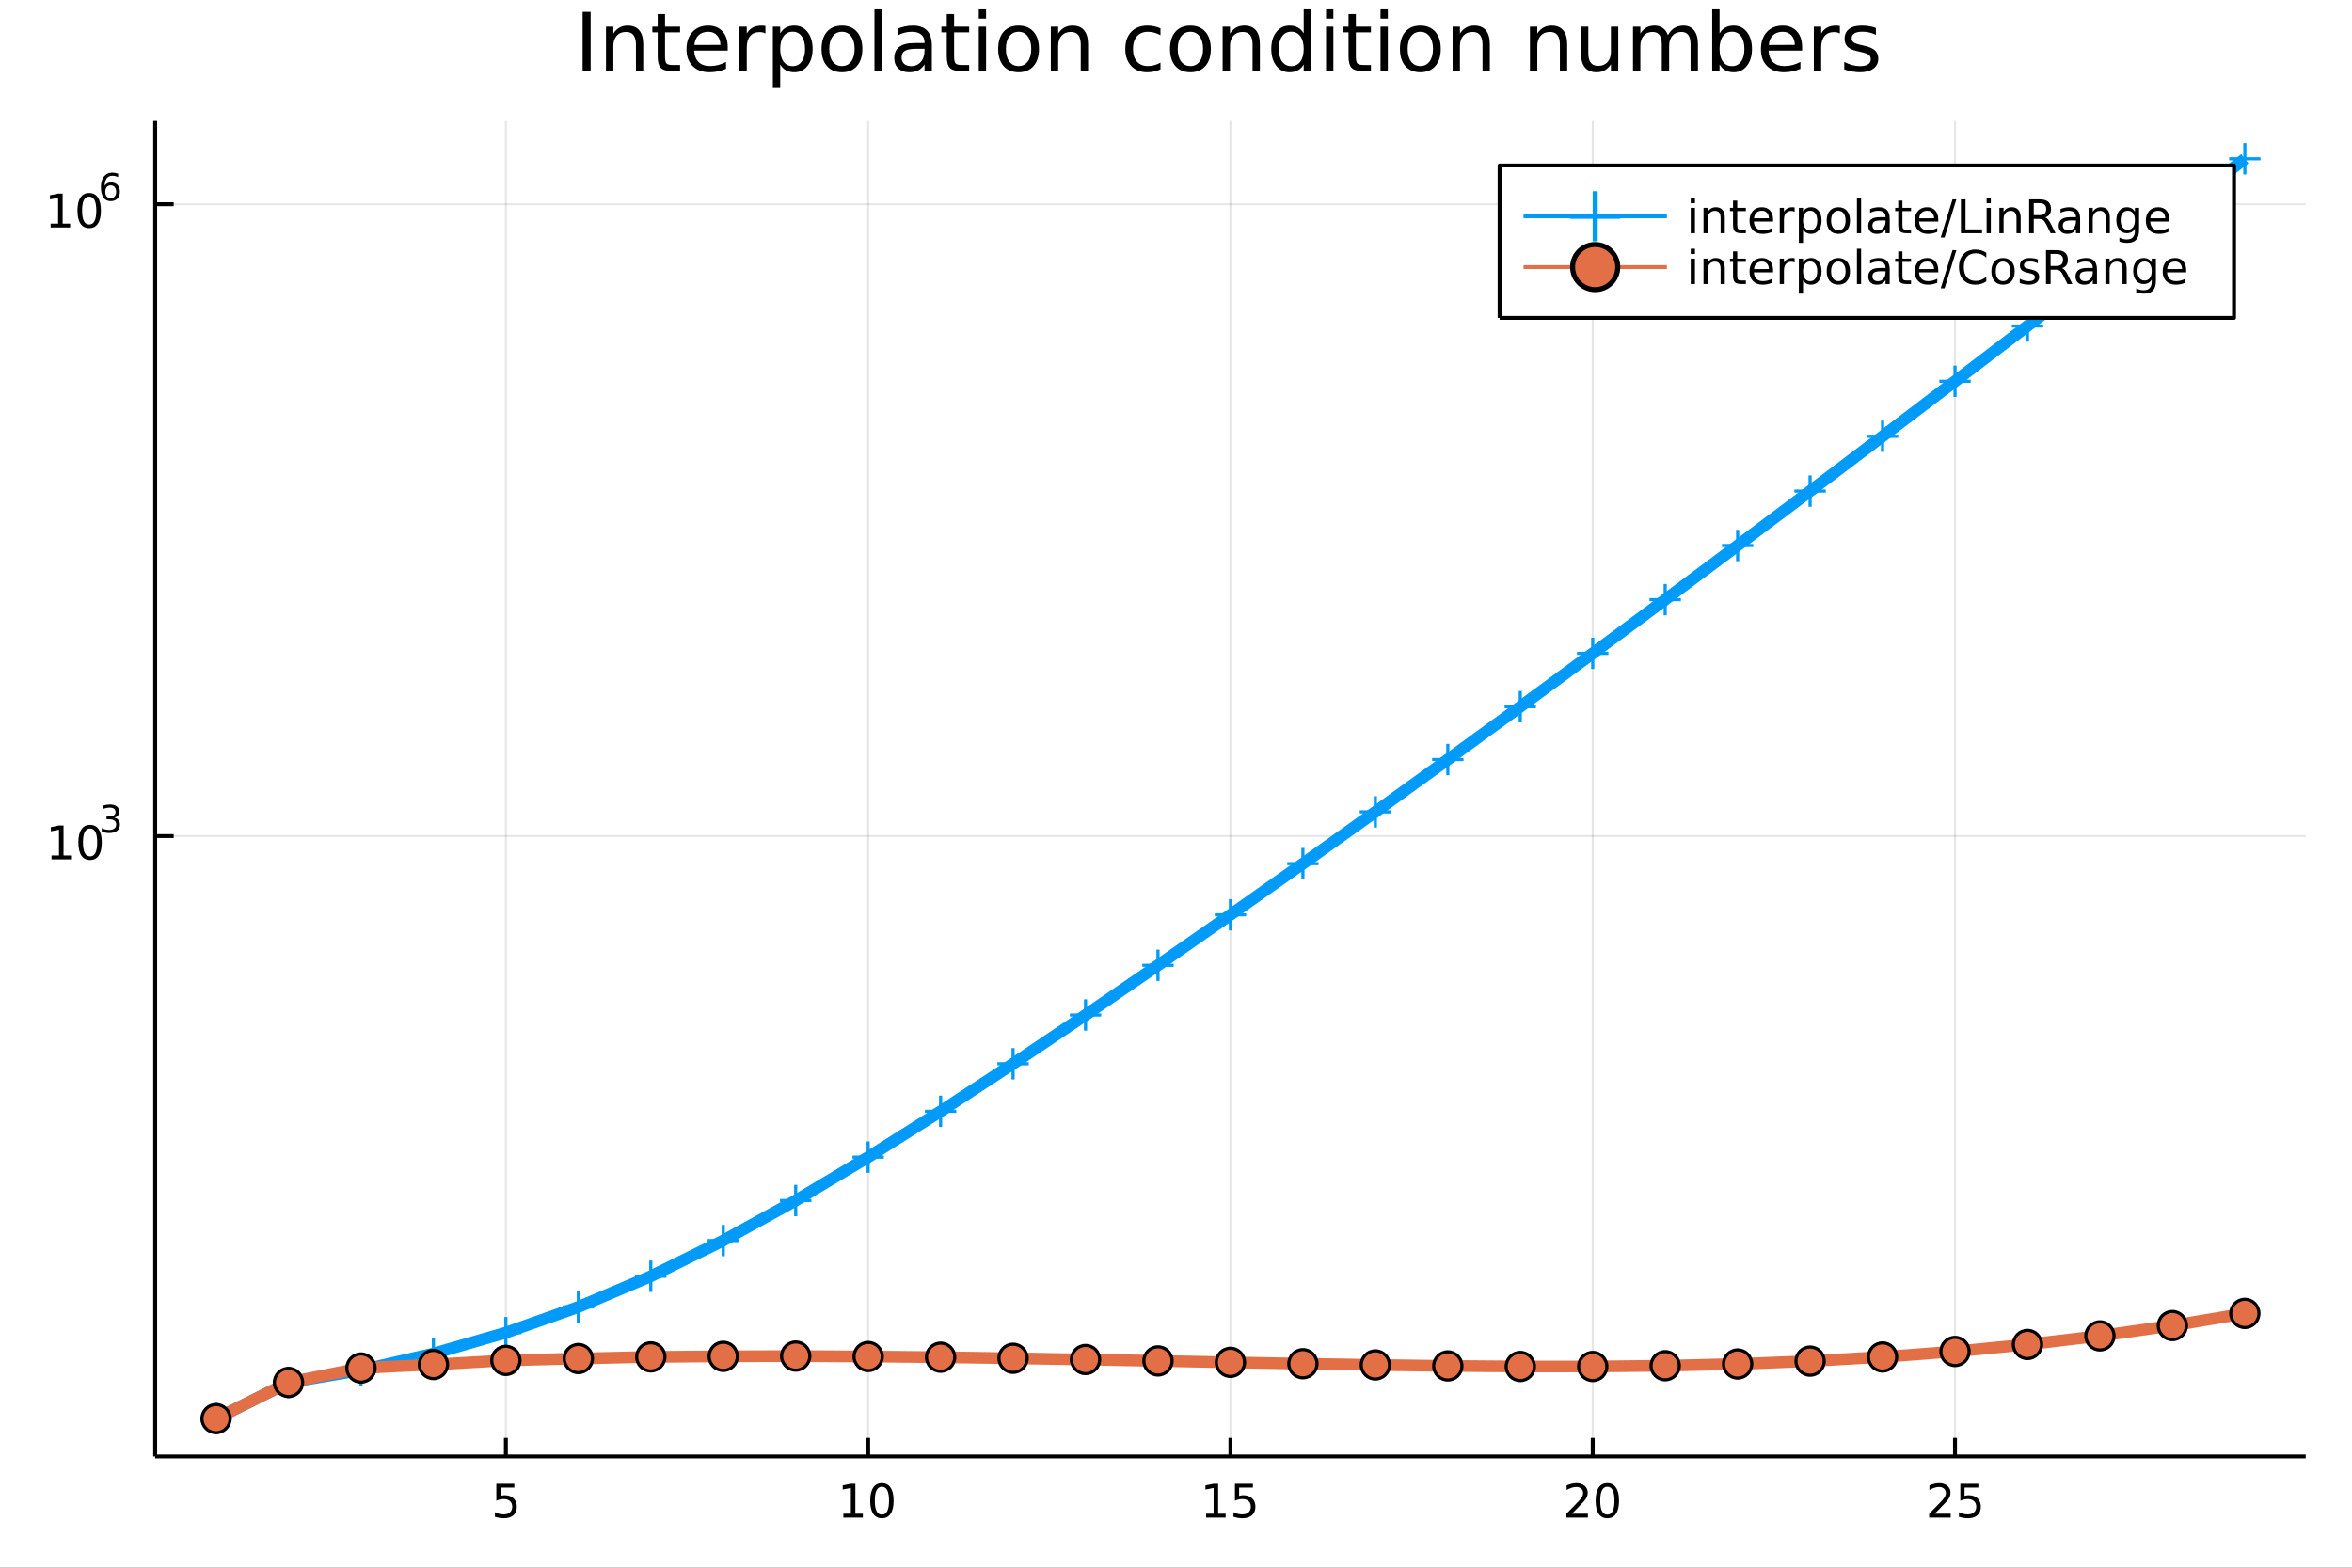 <?xml version="1.0" encoding="utf-8"?>
<svg xmlns="http://www.w3.org/2000/svg" xmlns:xlink="http://www.w3.org/1999/xlink" width="600" height="400" viewBox="0 0 2400 1600">
<rect x="0" y="0" width="2400" height="1600" fill="#333333" stroke="none"/>
<defs>
  <clipPath id="clip210">
    <rect x="0" y="0" width="2400" height="1600"/>
  </clipPath>
</defs>
<path clip-path="url(#clip210)" d="
M0 1600 L2400 1600 L2400 0 L0 0  Z
  " fill="#ffffff" fill-rule="evenodd" fill-opacity="1"/>
<defs>
  <clipPath id="clip211">
    <rect x="480" y="0" width="1681" height="1600"/>
  </clipPath>
</defs>
<path clip-path="url(#clip210)" d="
M158.35 1486.45 L2352.76 1486.45 L2352.76 123.472 L158.35 123.472  Z
  " fill="#ffffff" fill-rule="evenodd" fill-opacity="1"/>
<defs>
  <clipPath id="clip212">
    <rect x="158" y="123" width="2195" height="1364"/>
  </clipPath>
</defs>
<polyline clip-path="url(#clip212)" style="stroke:#000000; stroke-linecap:butt; stroke-linejoin:round; stroke-width:2; stroke-opacity:0.1; fill:none" points="
  516.198,1486.45 516.198,123.472 
  "/>
<polyline clip-path="url(#clip212)" style="stroke:#000000; stroke-linecap:butt; stroke-linejoin:round; stroke-width:2; stroke-opacity:0.1; fill:none" points="
  885.876,1486.45 885.876,123.472 
  "/>
<polyline clip-path="url(#clip212)" style="stroke:#000000; stroke-linecap:butt; stroke-linejoin:round; stroke-width:2; stroke-opacity:0.1; fill:none" points="
  1255.55,1486.45 1255.55,123.472 
  "/>
<polyline clip-path="url(#clip212)" style="stroke:#000000; stroke-linecap:butt; stroke-linejoin:round; stroke-width:2; stroke-opacity:0.1; fill:none" points="
  1625.23,1486.45 1625.23,123.472 
  "/>
<polyline clip-path="url(#clip212)" style="stroke:#000000; stroke-linecap:butt; stroke-linejoin:round; stroke-width:2; stroke-opacity:0.1; fill:none" points="
  1994.91,1486.45 1994.91,123.472 
  "/>
<polyline clip-path="url(#clip210)" style="stroke:#000000; stroke-linecap:butt; stroke-linejoin:round; stroke-width:4; stroke-opacity:1; fill:none" points="
  158.35,1486.45 2352.76,1486.45 
  "/>
<polyline clip-path="url(#clip210)" style="stroke:#000000; stroke-linecap:butt; stroke-linejoin:round; stroke-width:4; stroke-opacity:1; fill:none" points="
  516.198,1486.45 516.198,1467.55 
  "/>
<polyline clip-path="url(#clip210)" style="stroke:#000000; stroke-linecap:butt; stroke-linejoin:round; stroke-width:4; stroke-opacity:1; fill:none" points="
  885.876,1486.45 885.876,1467.55 
  "/>
<polyline clip-path="url(#clip210)" style="stroke:#000000; stroke-linecap:butt; stroke-linejoin:round; stroke-width:4; stroke-opacity:1; fill:none" points="
  1255.55,1486.45 1255.55,1467.55 
  "/>
<polyline clip-path="url(#clip210)" style="stroke:#000000; stroke-linecap:butt; stroke-linejoin:round; stroke-width:4; stroke-opacity:1; fill:none" points="
  1625.23,1486.45 1625.23,1467.55 
  "/>
<polyline clip-path="url(#clip210)" style="stroke:#000000; stroke-linecap:butt; stroke-linejoin:round; stroke-width:4; stroke-opacity:1; fill:none" points="
  1994.91,1486.45 1994.91,1467.55 
  "/>
<path clip-path="url(#clip210)" d="M506.476 1514.29 L524.832 1514.29 L524.832 1518.22 L510.758 1518.22 L510.758 1526.7 Q511.777 1526.35 512.795 1526.19 Q513.814 1526 514.832 1526 Q520.619 1526 523.999 1529.17 Q527.379 1532.34 527.379 1537.76 Q527.379 1543.34 523.906 1546.44 Q520.434 1549.52 514.115 1549.52 Q511.939 1549.52 509.67 1549.15 Q507.425 1548.78 505.018 1548.04 L505.018 1543.34 Q507.101 1544.47 509.323 1545.03 Q511.545 1545.58 514.022 1545.58 Q518.027 1545.58 520.365 1543.48 Q522.703 1541.37 522.703 1537.76 Q522.703 1534.15 520.365 1532.04 Q518.027 1529.94 514.022 1529.94 Q512.147 1529.94 510.272 1530.35 Q508.42 1530.77 506.476 1531.65 L506.476 1514.29 Z" fill="#000000" fill-rule="evenodd" fill-opacity="1" /><path clip-path="url(#clip210)" d="M860.563 1544.91 L868.202 1544.91 L868.202 1518.55 L859.892 1520.21 L859.892 1515.95 L868.156 1514.29 L872.832 1514.29 L872.832 1544.91 L880.471 1544.91 L880.471 1548.85 L860.563 1548.85 L860.563 1544.91 Z" fill="#000000" fill-rule="evenodd" fill-opacity="1" /><path clip-path="url(#clip210)" d="M899.915 1517.37 Q896.304 1517.37 894.475 1520.93 Q892.67 1524.47 892.67 1531.6 Q892.67 1538.71 894.475 1542.27 Q896.304 1545.82 899.915 1545.82 Q903.549 1545.82 905.355 1542.27 Q907.183 1538.71 907.183 1531.6 Q907.183 1524.47 905.355 1520.93 Q903.549 1517.37 899.915 1517.37 M899.915 1513.66 Q905.725 1513.66 908.781 1518.27 Q911.859 1522.85 911.859 1531.6 Q911.859 1540.33 908.781 1544.94 Q905.725 1549.52 899.915 1549.52 Q894.105 1549.52 891.026 1544.94 Q887.97 1540.33 887.97 1531.6 Q887.97 1522.85 891.026 1518.27 Q894.105 1513.66 899.915 1513.66 Z" fill="#000000" fill-rule="evenodd" fill-opacity="1" /><path clip-path="url(#clip210)" d="M1230.74 1544.91 L1238.38 1544.91 L1238.38 1518.55 L1230.07 1520.21 L1230.07 1515.95 L1238.33 1514.29 L1243.01 1514.29 L1243.01 1544.91 L1250.65 1544.91 L1250.65 1548.85 L1230.74 1548.85 L1230.74 1544.91 Z" fill="#000000" fill-rule="evenodd" fill-opacity="1" /><path clip-path="url(#clip210)" d="M1260.14 1514.29 L1278.49 1514.29 L1278.49 1518.22 L1264.42 1518.22 L1264.42 1526.7 Q1265.44 1526.35 1266.46 1526.19 Q1267.47 1526 1268.49 1526 Q1274.28 1526 1277.66 1529.17 Q1281.04 1532.34 1281.04 1537.76 Q1281.04 1543.34 1277.57 1546.44 Q1274.09 1549.52 1267.78 1549.52 Q1265.6 1549.52 1263.33 1549.15 Q1261.09 1548.78 1258.68 1548.04 L1258.68 1543.34 Q1260.76 1544.47 1262.98 1545.03 Q1265.21 1545.58 1267.68 1545.58 Q1271.69 1545.58 1274.03 1543.48 Q1276.36 1541.37 1276.36 1537.76 Q1276.36 1534.15 1274.03 1532.04 Q1271.69 1529.94 1267.68 1529.94 Q1265.81 1529.94 1263.93 1530.35 Q1262.08 1530.77 1260.14 1531.65 L1260.14 1514.29 Z" fill="#000000" fill-rule="evenodd" fill-opacity="1" /><path clip-path="url(#clip210)" d="M1604 1544.91 L1620.32 1544.91 L1620.32 1548.85 L1598.38 1548.85 L1598.38 1544.91 Q1601.04 1542.16 1605.62 1537.53 Q1610.23 1532.88 1611.41 1531.53 Q1613.66 1529.01 1614.54 1527.27 Q1615.44 1525.51 1615.44 1523.82 Q1615.44 1521.07 1613.49 1519.33 Q1611.57 1517.6 1608.47 1517.6 Q1606.27 1517.6 1603.82 1518.36 Q1601.39 1519.13 1598.61 1520.68 L1598.61 1515.95 Q1601.43 1514.82 1603.89 1514.24 Q1606.34 1513.66 1608.38 1513.66 Q1613.75 1513.66 1616.94 1516.35 Q1620.14 1519.03 1620.14 1523.52 Q1620.14 1525.65 1619.33 1527.57 Q1618.54 1529.47 1616.43 1532.07 Q1615.86 1532.74 1612.75 1535.95 Q1609.65 1539.15 1604 1544.91 Z" fill="#000000" fill-rule="evenodd" fill-opacity="1" /><path clip-path="url(#clip210)" d="M1640.14 1517.37 Q1636.53 1517.37 1634.7 1520.93 Q1632.89 1524.47 1632.89 1531.6 Q1632.89 1538.71 1634.7 1542.27 Q1636.53 1545.82 1640.14 1545.82 Q1643.77 1545.82 1645.58 1542.27 Q1647.41 1538.71 1647.41 1531.6 Q1647.41 1524.47 1645.58 1520.93 Q1643.77 1517.37 1640.14 1517.37 M1640.14 1513.66 Q1645.95 1513.66 1649 1518.27 Q1652.08 1522.85 1652.08 1531.6 Q1652.08 1540.33 1649 1544.94 Q1645.95 1549.52 1640.14 1549.52 Q1634.33 1549.52 1631.25 1544.94 Q1628.19 1540.33 1628.19 1531.6 Q1628.19 1522.85 1631.25 1518.27 Q1634.33 1513.66 1640.14 1513.66 Z" fill="#000000" fill-rule="evenodd" fill-opacity="1" /><path clip-path="url(#clip210)" d="M1974.18 1544.91 L1990.5 1544.91 L1990.5 1548.85 L1968.55 1548.85 L1968.55 1544.91 Q1971.22 1542.16 1975.8 1537.53 Q1980.41 1532.88 1981.59 1531.53 Q1983.83 1529.01 1984.71 1527.27 Q1985.61 1525.51 1985.61 1523.82 Q1985.61 1521.07 1983.67 1519.33 Q1981.75 1517.6 1978.65 1517.6 Q1976.45 1517.6 1973.99 1518.36 Q1971.56 1519.13 1968.79 1520.68 L1968.79 1515.95 Q1971.61 1514.82 1974.06 1514.24 Q1976.52 1513.66 1978.55 1513.66 Q1983.92 1513.66 1987.12 1516.35 Q1990.31 1519.03 1990.31 1523.52 Q1990.31 1525.65 1989.5 1527.57 Q1988.72 1529.47 1986.61 1532.07 Q1986.03 1532.74 1982.93 1535.95 Q1979.83 1539.15 1974.18 1544.91 Z" fill="#000000" fill-rule="evenodd" fill-opacity="1" /><path clip-path="url(#clip210)" d="M2000.36 1514.29 L2018.72 1514.29 L2018.72 1518.22 L2004.64 1518.22 L2004.64 1526.7 Q2005.66 1526.35 2006.68 1526.19 Q2007.7 1526 2008.72 1526 Q2014.5 1526 2017.88 1529.17 Q2021.26 1532.34 2021.26 1537.76 Q2021.26 1543.34 2017.79 1546.44 Q2014.32 1549.52 2008 1549.52 Q2005.82 1549.52 2003.55 1549.15 Q2001.31 1548.78 1998.9 1548.04 L1998.9 1543.34 Q2000.98 1544.47 2003.21 1545.03 Q2005.43 1545.58 2007.91 1545.58 Q2011.91 1545.58 2014.25 1543.48 Q2016.59 1541.37 2016.59 1537.76 Q2016.59 1534.15 2014.25 1532.04 Q2011.91 1529.94 2007.91 1529.94 Q2006.03 1529.94 2004.16 1530.35 Q2002.3 1530.77 2000.36 1531.65 L2000.36 1514.29 Z" fill="#000000" fill-rule="evenodd" fill-opacity="1" /><polyline clip-path="url(#clip212)" style="stroke:#000000; stroke-linecap:butt; stroke-linejoin:round; stroke-width:2; stroke-opacity:0.1; fill:none" points="
  158.35,853.32 2352.76,853.32 
  "/>
<polyline clip-path="url(#clip212)" style="stroke:#000000; stroke-linecap:butt; stroke-linejoin:round; stroke-width:2; stroke-opacity:0.1; fill:none" points="
  158.35,208.418 2352.76,208.418 
  "/>
<polyline clip-path="url(#clip210)" style="stroke:#000000; stroke-linecap:butt; stroke-linejoin:round; stroke-width:4; stroke-opacity:1; fill:none" points="
  158.35,1486.45 158.35,123.472 
  "/>
<polyline clip-path="url(#clip210)" style="stroke:#000000; stroke-linecap:butt; stroke-linejoin:round; stroke-width:4; stroke-opacity:1; fill:none" points="
  158.35,853.32 177.248,853.32 
  "/>
<polyline clip-path="url(#clip210)" style="stroke:#000000; stroke-linecap:butt; stroke-linejoin:round; stroke-width:4; stroke-opacity:1; fill:none" points="
  158.35,208.418 177.248,208.418 
  "/>
<path clip-path="url(#clip210)" d="M52.566 873.113 L60.205 873.113 L60.205 846.747 L51.895 848.414 L51.895 844.154 L60.159 842.488 L64.835 842.488 L64.835 873.113 L72.474 873.113 L72.474 877.048 L52.566 877.048 L52.566 873.113 Z" fill="#000000" fill-rule="evenodd" fill-opacity="1" /><path clip-path="url(#clip210)" d="M91.918 845.566 Q88.307 845.566 86.478 849.131 Q84.672 852.673 84.672 859.802 Q84.672 866.909 86.478 870.474 Q88.307 874.015 91.918 874.015 Q95.552 874.015 97.358 870.474 Q99.186 866.909 99.186 859.802 Q99.186 852.673 97.358 849.131 Q95.552 845.566 91.918 845.566 M91.918 841.863 Q97.728 841.863 100.784 846.469 Q103.862 851.052 103.862 859.802 Q103.862 868.529 100.784 873.136 Q97.728 877.719 91.918 877.719 Q86.108 877.719 83.029 873.136 Q79.974 868.529 79.974 859.802 Q79.974 851.052 83.029 846.469 Q86.108 841.863 91.918 841.863 Z" fill="#000000" fill-rule="evenodd" fill-opacity="1" /><path clip-path="url(#clip210)" d="M116.557 834.497 Q119.285 835.08 120.808 836.923 Q122.35 838.766 122.35 841.475 Q122.35 845.631 119.491 847.907 Q116.633 850.183 111.367 850.183 Q109.599 850.183 107.718 849.825 Q105.856 849.487 103.862 848.791 L103.862 845.123 Q105.442 846.045 107.323 846.515 Q109.204 846.985 111.254 846.985 Q114.827 846.985 116.689 845.575 Q118.57 844.164 118.57 841.475 Q118.57 838.992 116.821 837.6 Q115.09 836.19 111.987 836.19 L108.715 836.19 L108.715 833.068 L112.138 833.068 Q114.94 833.068 116.426 831.958 Q117.912 830.83 117.912 828.723 Q117.912 826.56 116.369 825.413 Q114.846 824.247 111.987 824.247 Q110.426 824.247 108.639 824.585 Q106.853 824.924 104.709 825.639 L104.709 822.253 Q106.871 821.651 108.752 821.35 Q110.652 821.049 112.326 821.049 Q116.651 821.049 119.172 823.024 Q121.692 824.98 121.692 828.328 Q121.692 830.66 120.357 832.278 Q119.021 833.876 116.557 834.497 Z" fill="#000000" fill-rule="evenodd" fill-opacity="1" /><path clip-path="url(#clip210)" d="M51.663 228.21 L59.302 228.21 L59.302 201.845 L50.992 203.511 L50.992 199.252 L59.256 197.586 L63.932 197.586 L63.932 228.21 L71.571 228.21 L71.571 232.146 L51.663 232.146 L51.663 228.21 Z" fill="#000000" fill-rule="evenodd" fill-opacity="1" /><path clip-path="url(#clip210)" d="M91.015 200.664 Q87.404 200.664 85.575 204.229 Q83.77 207.771 83.77 214.9 Q83.77 222.007 85.575 225.572 Q87.404 229.113 91.015 229.113 Q94.649 229.113 96.455 225.572 Q98.284 222.007 98.284 214.9 Q98.284 207.771 96.455 204.229 Q94.649 200.664 91.015 200.664 M91.015 196.961 Q96.825 196.961 99.881 201.567 Q102.959 206.15 102.959 214.9 Q102.959 223.627 99.881 228.234 Q96.825 232.817 91.015 232.817 Q85.205 232.817 82.126 228.234 Q79.071 223.627 79.071 214.9 Q79.071 206.15 82.126 201.567 Q85.205 196.961 91.015 196.961 Z" fill="#000000" fill-rule="evenodd" fill-opacity="1" /><path clip-path="url(#clip210)" d="M112.984 189.181 Q110.426 189.181 108.922 190.93 Q107.436 192.679 107.436 195.726 Q107.436 198.754 108.922 200.522 Q110.426 202.271 112.984 202.271 Q115.542 202.271 117.028 200.522 Q118.532 198.754 118.532 195.726 Q118.532 192.679 117.028 190.93 Q115.542 189.181 112.984 189.181 M120.526 177.276 L120.526 180.736 Q119.097 180.059 117.63 179.702 Q116.181 179.345 114.752 179.345 Q110.99 179.345 108.997 181.884 Q107.022 184.423 106.74 189.557 Q107.849 187.921 109.523 187.056 Q111.197 186.172 113.21 186.172 Q117.441 186.172 119.886 188.749 Q122.35 191.306 122.35 195.726 Q122.35 200.052 119.792 202.666 Q117.235 205.281 112.984 205.281 Q108.113 205.281 105.536 201.557 Q102.959 197.814 102.959 190.723 Q102.959 184.065 106.119 180.116 Q109.279 176.147 114.601 176.147 Q116.031 176.147 117.479 176.429 Q118.946 176.712 120.526 177.276 Z" fill="#000000" fill-rule="evenodd" fill-opacity="1" /><path clip-path="url(#clip210)" d="M594.506 12.096 L602.689 12.096 L602.689 72.576 L594.506 72.576 L594.506 12.096 Z" fill="#000000" fill-rule="evenodd" fill-opacity="1" /><path clip-path="url(#clip210)" d="M656.364 45.192 L656.364 72.576 L648.91 72.576 L648.91 45.435 Q648.91 38.994 646.398 35.794 Q643.887 32.594 638.864 32.594 Q632.828 32.594 629.344 36.442 Q625.86 40.29 625.86 46.934 L625.86 72.576 L618.366 72.576 L618.366 27.206 L625.86 27.206 L625.86 34.254 Q628.534 30.163 632.139 28.138 Q635.785 26.112 640.525 26.112 Q648.343 26.112 652.353 30.973 Q656.364 35.794 656.364 45.192 Z" fill="#000000" fill-rule="evenodd" fill-opacity="1" /><path clip-path="url(#clip210)" d="M678.603 14.324 L678.603 27.206 L693.956 27.206 L693.956 32.999 L678.603 32.999 L678.603 57.628 Q678.603 63.178 680.102 64.758 Q681.641 66.338 686.3 66.338 L693.956 66.338 L693.956 72.576 L686.3 72.576 Q677.671 72.576 674.39 69.376 Q671.109 66.135 671.109 57.628 L671.109 32.999 L665.64 32.999 L665.64 27.206 L671.109 27.206 L671.109 14.324 L678.603 14.324 Z" fill="#000000" fill-rule="evenodd" fill-opacity="1" /><path clip-path="url(#clip210)" d="M742.567 48.028 L742.567 51.673 L708.296 51.673 Q708.782 59.37 712.914 63.421 Q717.087 67.431 724.5 67.431 Q728.794 67.431 732.804 66.378 Q736.855 65.325 740.825 63.218 L740.825 70.267 Q736.815 71.968 732.602 72.86 Q728.389 73.751 724.054 73.751 Q713.198 73.751 706.838 67.431 Q700.518 61.112 700.518 50.337 Q700.518 39.197 706.514 32.675 Q712.55 26.112 722.758 26.112 Q731.913 26.112 737.22 32.026 Q742.567 37.9 742.567 48.028 M735.113 45.84 Q735.032 39.723 731.67 36.077 Q728.348 32.431 722.839 32.431 Q716.601 32.431 712.833 35.956 Q709.106 39.48 708.539 45.88 L735.113 45.84 Z" fill="#000000" fill-rule="evenodd" fill-opacity="1" /><path clip-path="url(#clip210)" d="M781.091 34.173 Q779.835 33.444 778.336 33.12 Q776.878 32.756 775.096 32.756 Q768.776 32.756 765.373 36.888 Q762.011 40.979 762.011 48.676 L762.011 72.576 L754.517 72.576 L754.517 27.206 L762.011 27.206 L762.011 34.254 Q764.361 30.122 768.128 28.138 Q771.895 26.112 777.283 26.112 Q778.053 26.112 778.984 26.234 Q779.916 26.315 781.05 26.517 L781.091 34.173 Z" fill="#000000" fill-rule="evenodd" fill-opacity="1" /><path clip-path="url(#clip210)" d="M796.12 65.77 L796.12 89.833 L788.626 89.833 L788.626 27.206 L796.12 27.206 L796.12 34.092 Q798.469 30.041 802.034 28.097 Q805.639 26.112 810.622 26.112 Q818.886 26.112 824.031 32.675 Q829.216 39.237 829.216 49.931 Q829.216 60.626 824.031 67.188 Q818.886 73.751 810.622 73.751 Q805.639 73.751 802.034 71.806 Q798.469 69.821 796.12 65.77 M821.478 49.931 Q821.478 41.708 818.076 37.05 Q814.713 32.35 808.799 32.35 Q802.885 32.35 799.482 37.05 Q796.12 41.708 796.12 49.931 Q796.12 58.155 799.482 62.854 Q802.885 67.512 808.799 67.512 Q814.713 67.512 818.076 62.854 Q821.478 58.155 821.478 49.931 Z" fill="#000000" fill-rule="evenodd" fill-opacity="1" /><path clip-path="url(#clip210)" d="M859.152 32.431 Q853.157 32.431 849.673 37.131 Q846.189 41.789 846.189 49.931 Q846.189 58.074 849.632 62.773 Q853.116 67.431 859.152 67.431 Q865.107 67.431 868.59 62.732 Q872.074 58.033 872.074 49.931 Q872.074 41.87 868.59 37.171 Q865.107 32.431 859.152 32.431 M859.152 26.112 Q868.874 26.112 874.424 32.431 Q879.973 38.751 879.973 49.931 Q879.973 61.071 874.424 67.431 Q868.874 73.751 859.152 73.751 Q849.389 73.751 843.839 67.431 Q838.33 61.071 838.33 49.931 Q838.33 38.751 843.839 32.431 Q849.389 26.112 859.152 26.112 Z" fill="#000000" fill-rule="evenodd" fill-opacity="1" /><path clip-path="url(#clip210)" d="M892.329 9.544 L899.782 9.544 L899.782 72.576 L892.329 72.576 L892.329 9.544 Z" fill="#000000" fill-rule="evenodd" fill-opacity="1" /><path clip-path="url(#clip210)" d="M935.997 49.769 Q926.964 49.769 923.48 51.835 Q919.996 53.901 919.996 58.884 Q919.996 62.854 922.589 65.203 Q925.222 67.512 929.719 67.512 Q935.916 67.512 939.643 63.137 Q943.411 58.722 943.411 51.43 L943.411 49.769 L935.997 49.769 M950.864 46.691 L950.864 72.576 L943.411 72.576 L943.411 65.689 Q940.859 69.821 937.051 71.806 Q933.243 73.751 927.734 73.751 Q920.766 73.751 916.634 69.862 Q912.543 65.933 912.543 59.37 Q912.543 51.714 917.647 47.825 Q922.792 43.936 932.959 43.936 L943.411 43.936 L943.411 43.207 Q943.411 38.062 940.008 35.267 Q936.646 32.431 930.529 32.431 Q926.64 32.431 922.954 33.363 Q919.267 34.295 915.865 36.158 L915.865 29.272 Q919.956 27.692 923.804 26.922 Q927.653 26.112 931.298 26.112 Q941.142 26.112 946.003 31.216 Q950.864 36.32 950.864 46.691 Z" fill="#000000" fill-rule="evenodd" fill-opacity="1" /><path clip-path="url(#clip210)" d="M973.59 14.324 L973.59 27.206 L988.943 27.206 L988.943 32.999 L973.59 32.999 L973.59 57.628 Q973.59 63.178 975.089 64.758 Q976.628 66.338 981.287 66.338 L988.943 66.338 L988.943 72.576 L981.287 72.576 Q972.658 72.576 969.377 69.376 Q966.096 66.135 966.096 57.628 L966.096 32.999 L960.627 32.999 L960.627 27.206 L966.096 27.206 L966.096 14.324 L973.59 14.324 Z" fill="#000000" fill-rule="evenodd" fill-opacity="1" /><path clip-path="url(#clip210)" d="M998.746 27.206 L1006.2 27.206 L1006.2 72.576 L998.746 72.576 L998.746 27.206 M998.746 9.544 L1006.2 9.544 L1006.2 18.983 L998.746 18.983 L998.746 9.544 Z" fill="#000000" fill-rule="evenodd" fill-opacity="1" /><path clip-path="url(#clip210)" d="M1039.38 32.431 Q1033.38 32.431 1029.9 37.131 Q1026.41 41.789 1026.41 49.931 Q1026.41 58.074 1029.86 62.773 Q1033.34 67.431 1039.38 67.431 Q1045.33 67.431 1048.82 62.732 Q1052.3 58.033 1052.3 49.931 Q1052.3 41.87 1048.82 37.171 Q1045.33 32.431 1039.38 32.431 M1039.38 26.112 Q1049.1 26.112 1054.65 32.431 Q1060.2 38.751 1060.2 49.931 Q1060.2 61.071 1054.65 67.431 Q1049.1 73.751 1039.38 73.751 Q1029.61 73.751 1024.06 67.431 Q1018.55 61.071 1018.55 49.931 Q1018.55 38.751 1024.06 32.431 Q1029.61 26.112 1039.38 26.112 Z" fill="#000000" fill-rule="evenodd" fill-opacity="1" /><path clip-path="url(#clip210)" d="M1110.27 45.192 L1110.27 72.576 L1102.81 72.576 L1102.81 45.435 Q1102.81 38.994 1100.3 35.794 Q1097.79 32.594 1092.77 32.594 Q1086.73 32.594 1083.25 36.442 Q1079.76 40.29 1079.76 46.934 L1079.76 72.576 L1072.27 72.576 L1072.27 27.206 L1079.76 27.206 L1079.76 34.254 Q1082.44 30.163 1086.04 28.138 Q1089.69 26.112 1094.43 26.112 Q1102.25 26.112 1106.26 30.973 Q1110.27 35.794 1110.27 45.192 Z" fill="#000000" fill-rule="evenodd" fill-opacity="1" /><path clip-path="url(#clip210)" d="M1184.16 28.948 L1184.16 35.915 Q1181 34.173 1177.8 33.323 Q1174.64 32.431 1171.4 32.431 Q1164.14 32.431 1160.13 37.05 Q1156.12 41.627 1156.12 49.931 Q1156.12 58.236 1160.13 62.854 Q1164.14 67.431 1171.4 67.431 Q1174.64 67.431 1177.8 66.581 Q1181 65.689 1184.16 63.948 L1184.16 70.834 Q1181.04 72.292 1177.67 73.022 Q1174.35 73.751 1170.59 73.751 Q1160.34 73.751 1154.3 67.31 Q1148.26 60.869 1148.26 49.931 Q1148.26 38.832 1154.34 32.472 Q1160.46 26.112 1171.07 26.112 Q1174.51 26.112 1177.8 26.841 Q1181.08 27.53 1184.16 28.948 Z" fill="#000000" fill-rule="evenodd" fill-opacity="1" /><path clip-path="url(#clip210)" d="M1214.7 32.431 Q1208.7 32.431 1205.22 37.131 Q1201.74 41.789 1201.74 49.931 Q1201.74 58.074 1205.18 62.773 Q1208.66 67.431 1214.7 67.431 Q1220.65 67.431 1224.14 62.732 Q1227.62 58.033 1227.62 49.931 Q1227.62 41.87 1224.14 37.171 Q1220.65 32.431 1214.7 32.431 M1214.7 26.112 Q1224.42 26.112 1229.97 32.431 Q1235.52 38.751 1235.52 49.931 Q1235.52 61.071 1229.97 67.431 Q1224.42 73.751 1214.7 73.751 Q1204.94 73.751 1199.39 67.431 Q1193.88 61.071 1193.88 49.931 Q1193.88 38.751 1199.39 32.431 Q1204.94 26.112 1214.7 26.112 Z" fill="#000000" fill-rule="evenodd" fill-opacity="1" /><path clip-path="url(#clip210)" d="M1285.59 45.192 L1285.59 72.576 L1278.14 72.576 L1278.14 45.435 Q1278.14 38.994 1275.63 35.794 Q1273.11 32.594 1268.09 32.594 Q1262.05 32.594 1258.57 36.442 Q1255.09 40.29 1255.09 46.934 L1255.09 72.576 L1247.59 72.576 L1247.59 27.206 L1255.09 27.206 L1255.09 34.254 Q1257.76 30.163 1261.37 28.138 Q1265.01 26.112 1269.75 26.112 Q1277.57 26.112 1281.58 30.973 Q1285.59 35.794 1285.59 45.192 Z" fill="#000000" fill-rule="evenodd" fill-opacity="1" /><path clip-path="url(#clip210)" d="M1330.31 34.092 L1330.31 9.544 L1337.77 9.544 L1337.77 72.576 L1330.31 72.576 L1330.31 65.77 Q1327.96 69.821 1324.36 71.806 Q1320.79 73.751 1315.77 73.751 Q1307.55 73.751 1302.36 67.188 Q1297.22 60.626 1297.22 49.931 Q1297.22 39.237 1302.36 32.675 Q1307.55 26.112 1315.77 26.112 Q1320.79 26.112 1324.36 28.097 Q1327.96 30.041 1330.31 34.092 M1304.91 49.931 Q1304.91 58.155 1308.28 62.854 Q1311.68 67.512 1317.59 67.512 Q1323.51 67.512 1326.91 62.854 Q1330.31 58.155 1330.31 49.931 Q1330.31 41.708 1326.91 37.05 Q1323.51 32.35 1317.59 32.35 Q1311.68 32.35 1308.28 37.05 Q1304.91 41.708 1304.91 49.931 Z" fill="#000000" fill-rule="evenodd" fill-opacity="1" /><path clip-path="url(#clip210)" d="M1353.12 27.206 L1360.57 27.206 L1360.57 72.576 L1353.12 72.576 L1353.12 27.206 M1353.12 9.544 L1360.57 9.544 L1360.57 18.983 L1353.12 18.983 L1353.12 9.544 Z" fill="#000000" fill-rule="evenodd" fill-opacity="1" /><path clip-path="url(#clip210)" d="M1383.54 14.324 L1383.54 27.206 L1398.89 27.206 L1398.89 32.999 L1383.54 32.999 L1383.54 57.628 Q1383.54 63.178 1385.04 64.758 Q1386.58 66.338 1391.24 66.338 L1398.89 66.338 L1398.89 72.576 L1391.24 72.576 Q1382.61 72.576 1379.33 69.376 Q1376.05 66.135 1376.05 57.628 L1376.05 32.999 L1370.58 32.999 L1370.58 27.206 L1376.05 27.206 L1376.05 14.324 L1383.54 14.324 Z" fill="#000000" fill-rule="evenodd" fill-opacity="1" /><path clip-path="url(#clip210)" d="M1408.7 27.206 L1416.15 27.206 L1416.15 72.576 L1408.7 72.576 L1408.7 27.206 M1408.7 9.544 L1416.15 9.544 L1416.15 18.983 L1408.7 18.983 L1408.7 9.544 Z" fill="#000000" fill-rule="evenodd" fill-opacity="1" /><path clip-path="url(#clip210)" d="M1449.33 32.431 Q1443.33 32.431 1439.85 37.131 Q1436.37 41.789 1436.37 49.931 Q1436.37 58.074 1439.81 62.773 Q1443.29 67.431 1449.33 67.431 Q1455.28 67.431 1458.77 62.732 Q1462.25 58.033 1462.25 49.931 Q1462.25 41.87 1458.77 37.171 Q1455.28 32.431 1449.33 32.431 M1449.33 26.112 Q1459.05 26.112 1464.6 32.431 Q1470.15 38.751 1470.15 49.931 Q1470.15 61.071 1464.6 67.431 Q1459.05 73.751 1449.33 73.751 Q1439.57 73.751 1434.02 67.431 Q1428.51 61.071 1428.51 49.931 Q1428.51 38.751 1434.02 32.431 Q1439.57 26.112 1449.33 26.112 Z" fill="#000000" fill-rule="evenodd" fill-opacity="1" /><path clip-path="url(#clip210)" d="M1520.22 45.192 L1520.22 72.576 L1512.77 72.576 L1512.77 45.435 Q1512.77 38.994 1510.25 35.794 Q1507.74 32.594 1502.72 32.594 Q1496.68 32.594 1493.2 36.442 Q1489.72 40.29 1489.72 46.934 L1489.72 72.576 L1482.22 72.576 L1482.22 27.206 L1489.72 27.206 L1489.72 34.254 Q1492.39 30.163 1495.99 28.138 Q1499.64 26.112 1504.38 26.112 Q1512.2 26.112 1516.21 30.973 Q1520.22 35.794 1520.22 45.192 Z" fill="#000000" fill-rule="evenodd" fill-opacity="1" /><path clip-path="url(#clip210)" d="M1599.17 45.192 L1599.17 72.576 L1591.72 72.576 L1591.72 45.435 Q1591.72 38.994 1589.21 35.794 Q1586.69 32.594 1581.67 32.594 Q1575.64 32.594 1572.15 36.442 Q1568.67 40.29 1568.67 46.934 L1568.67 72.576 L1561.17 72.576 L1561.17 27.206 L1568.67 27.206 L1568.67 34.254 Q1571.34 30.163 1574.95 28.138 Q1578.59 26.112 1583.33 26.112 Q1591.15 26.112 1595.16 30.973 Q1599.17 35.794 1599.17 45.192 Z" fill="#000000" fill-rule="evenodd" fill-opacity="1" /><path clip-path="url(#clip210)" d="M1613.27 54.671 L1613.27 27.206 L1620.72 27.206 L1620.72 54.387 Q1620.72 60.828 1623.23 64.069 Q1625.74 67.269 1630.77 67.269 Q1636.8 67.269 1640.29 63.421 Q1643.81 59.573 1643.81 52.929 L1643.81 27.206 L1651.27 27.206 L1651.27 72.576 L1643.81 72.576 L1643.81 65.608 Q1641.1 69.74 1637.49 71.766 Q1633.93 73.751 1629.19 73.751 Q1621.37 73.751 1617.32 68.89 Q1613.27 64.029 1613.27 54.671 M1632.02 26.112 L1632.02 26.112 Z" fill="#000000" fill-rule="evenodd" fill-opacity="1" /><path clip-path="url(#clip210)" d="M1701.94 35.915 Q1704.74 30.892 1708.63 28.502 Q1712.52 26.112 1717.78 26.112 Q1724.87 26.112 1728.72 31.095 Q1732.57 36.037 1732.57 45.192 L1732.57 72.576 L1725.07 72.576 L1725.07 45.435 Q1725.07 38.913 1722.76 35.753 Q1720.46 32.594 1715.72 32.594 Q1709.92 32.594 1706.56 36.442 Q1703.2 40.29 1703.2 46.934 L1703.2 72.576 L1695.7 72.576 L1695.7 45.435 Q1695.7 38.873 1693.4 35.753 Q1691.09 32.594 1686.27 32.594 Q1680.55 32.594 1677.19 36.482 Q1673.83 40.331 1673.83 46.934 L1673.83 72.576 L1666.34 72.576 L1666.34 27.206 L1673.83 27.206 L1673.83 34.254 Q1676.38 30.082 1679.95 28.097 Q1683.51 26.112 1688.41 26.112 Q1693.35 26.112 1696.8 28.624 Q1700.28 31.135 1701.94 35.915 Z" fill="#000000" fill-rule="evenodd" fill-opacity="1" /><path clip-path="url(#clip210)" d="M1780 49.931 Q1780 41.708 1776.6 37.05 Q1773.24 32.35 1767.32 32.35 Q1761.41 32.35 1758.01 37.05 Q1754.64 41.708 1754.64 49.931 Q1754.64 58.155 1758.01 62.854 Q1761.41 67.512 1767.32 67.512 Q1773.24 67.512 1776.6 62.854 Q1780 58.155 1780 49.931 M1754.64 34.092 Q1756.99 30.041 1760.56 28.097 Q1764.16 26.112 1769.15 26.112 Q1777.41 26.112 1782.56 32.675 Q1787.74 39.237 1787.74 49.931 Q1787.74 60.626 1782.56 67.188 Q1777.41 73.751 1769.15 73.751 Q1764.16 73.751 1760.56 71.806 Q1756.99 69.821 1754.64 65.77 L1754.64 72.576 L1747.15 72.576 L1747.15 9.544 L1754.64 9.544 L1754.64 34.092 Z" fill="#000000" fill-rule="evenodd" fill-opacity="1" /><path clip-path="url(#clip210)" d="M1838.9 48.028 L1838.9 51.673 L1804.63 51.673 Q1805.12 59.37 1809.25 63.421 Q1813.42 67.431 1820.84 67.431 Q1825.13 67.431 1829.14 66.378 Q1833.19 65.325 1837.16 63.218 L1837.16 70.267 Q1833.15 71.968 1828.94 72.86 Q1824.73 73.751 1820.39 73.751 Q1809.53 73.751 1803.17 67.431 Q1796.86 61.112 1796.86 50.337 Q1796.86 39.197 1802.85 32.675 Q1808.89 26.112 1819.09 26.112 Q1828.25 26.112 1833.56 32.026 Q1838.9 37.9 1838.9 48.028 M1831.45 45.84 Q1831.37 39.723 1828.01 36.077 Q1824.68 32.431 1819.18 32.431 Q1812.94 32.431 1809.17 35.956 Q1805.44 39.48 1804.88 45.88 L1831.45 45.84 Z" fill="#000000" fill-rule="evenodd" fill-opacity="1" /><path clip-path="url(#clip210)" d="M1877.43 34.173 Q1876.17 33.444 1874.67 33.12 Q1873.21 32.756 1871.43 32.756 Q1865.11 32.756 1861.71 36.888 Q1858.35 40.979 1858.35 48.676 L1858.35 72.576 L1850.85 72.576 L1850.85 27.206 L1858.35 27.206 L1858.35 34.254 Q1860.7 30.122 1864.46 28.138 Q1868.23 26.112 1873.62 26.112 Q1874.39 26.112 1875.32 26.234 Q1876.25 26.315 1877.39 26.517 L1877.43 34.173 Z" fill="#000000" fill-rule="evenodd" fill-opacity="1" /><path clip-path="url(#clip210)" d="M1914.17 28.543 L1914.17 35.591 Q1911.01 33.971 1907.61 33.161 Q1904.2 32.35 1900.56 32.35 Q1895.01 32.35 1892.21 34.052 Q1889.46 35.753 1889.46 39.156 Q1889.46 41.749 1891.44 43.248 Q1893.43 44.706 1899.42 46.043 L1901.98 46.61 Q1909.92 48.311 1913.24 51.43 Q1916.6 54.509 1916.6 60.059 Q1916.6 66.378 1911.58 70.064 Q1906.59 73.751 1897.84 73.751 Q1894.2 73.751 1890.23 73.022 Q1886.3 72.333 1881.92 70.915 L1881.92 63.218 Q1886.06 65.365 1890.07 66.459 Q1894.08 67.512 1898.01 67.512 Q1903.27 67.512 1906.11 65.73 Q1908.94 63.907 1908.94 60.626 Q1908.94 57.588 1906.88 55.967 Q1904.85 54.347 1897.93 52.848 L1895.33 52.24 Q1888.41 50.782 1885.33 47.785 Q1882.25 44.746 1882.25 39.48 Q1882.25 33.08 1886.79 29.596 Q1891.32 26.112 1899.67 26.112 Q1903.8 26.112 1907.44 26.72 Q1911.09 27.327 1914.17 28.543 Z" fill="#000000" fill-rule="evenodd" fill-opacity="1" /><polyline clip-path="url(#clip212)" style="stroke:#009af9; stroke-linecap:butt; stroke-linejoin:round; stroke-width:12; stroke-opacity:1; fill:none" points="
  220.456,1447.87 294.392,1410.96 368.327,1398.41 442.263,1381.43 516.198,1360.09 590.134,1333.91 664.069,1302.55 738.005,1266.12 811.94,1225.27 885.876,1180.98 
  959.811,1134.2 1033.75,1085.68 1107.68,1035.91 1181.62,985.173 1255.55,933.65 1329.49,881.434 1403.42,828.593 1477.36,775.179 1551.3,721.244 1625.23,666.835 
  1699.17,611.996 1773.1,556.768 1847.04,501.188 1920.97,445.289 1994.91,389.104 2068.84,332.66 2142.78,275.983 2216.71,219.104 2290.65,162.047 
  "/>
<line clip-path="url(#clip212)" x1="220.456" y1="1447.87" x2="220.456" y2="1431.87" style="stroke:#009af9; stroke-width:3.2; stroke-opacity:1"/>
<line clip-path="url(#clip212)" x1="220.456" y1="1447.87" x2="204.456" y2="1447.87" style="stroke:#009af9; stroke-width:3.2; stroke-opacity:1"/>
<line clip-path="url(#clip212)" x1="220.456" y1="1447.87" x2="220.456" y2="1463.87" style="stroke:#009af9; stroke-width:3.2; stroke-opacity:1"/>
<line clip-path="url(#clip212)" x1="220.456" y1="1447.87" x2="236.456" y2="1447.87" style="stroke:#009af9; stroke-width:3.2; stroke-opacity:1"/>
<line clip-path="url(#clip212)" x1="294.392" y1="1410.96" x2="294.392" y2="1394.96" style="stroke:#009af9; stroke-width:3.2; stroke-opacity:1"/>
<line clip-path="url(#clip212)" x1="294.392" y1="1410.96" x2="278.392" y2="1410.96" style="stroke:#009af9; stroke-width:3.2; stroke-opacity:1"/>
<line clip-path="url(#clip212)" x1="294.392" y1="1410.96" x2="294.392" y2="1426.96" style="stroke:#009af9; stroke-width:3.2; stroke-opacity:1"/>
<line clip-path="url(#clip212)" x1="294.392" y1="1410.96" x2="310.392" y2="1410.96" style="stroke:#009af9; stroke-width:3.2; stroke-opacity:1"/>
<line clip-path="url(#clip212)" x1="368.327" y1="1398.41" x2="368.327" y2="1382.41" style="stroke:#009af9; stroke-width:3.2; stroke-opacity:1"/>
<line clip-path="url(#clip212)" x1="368.327" y1="1398.41" x2="352.327" y2="1398.41" style="stroke:#009af9; stroke-width:3.2; stroke-opacity:1"/>
<line clip-path="url(#clip212)" x1="368.327" y1="1398.41" x2="368.327" y2="1414.41" style="stroke:#009af9; stroke-width:3.2; stroke-opacity:1"/>
<line clip-path="url(#clip212)" x1="368.327" y1="1398.41" x2="384.327" y2="1398.41" style="stroke:#009af9; stroke-width:3.2; stroke-opacity:1"/>
<line clip-path="url(#clip212)" x1="442.263" y1="1381.43" x2="442.263" y2="1365.43" style="stroke:#009af9; stroke-width:3.2; stroke-opacity:1"/>
<line clip-path="url(#clip212)" x1="442.263" y1="1381.43" x2="426.263" y2="1381.43" style="stroke:#009af9; stroke-width:3.2; stroke-opacity:1"/>
<line clip-path="url(#clip212)" x1="442.263" y1="1381.43" x2="442.263" y2="1397.43" style="stroke:#009af9; stroke-width:3.2; stroke-opacity:1"/>
<line clip-path="url(#clip212)" x1="442.263" y1="1381.43" x2="458.263" y2="1381.43" style="stroke:#009af9; stroke-width:3.2; stroke-opacity:1"/>
<line clip-path="url(#clip212)" x1="516.198" y1="1360.09" x2="516.198" y2="1344.09" style="stroke:#009af9; stroke-width:3.2; stroke-opacity:1"/>
<line clip-path="url(#clip212)" x1="516.198" y1="1360.09" x2="500.198" y2="1360.09" style="stroke:#009af9; stroke-width:3.2; stroke-opacity:1"/>
<line clip-path="url(#clip212)" x1="516.198" y1="1360.09" x2="516.198" y2="1376.09" style="stroke:#009af9; stroke-width:3.2; stroke-opacity:1"/>
<line clip-path="url(#clip212)" x1="516.198" y1="1360.09" x2="532.198" y2="1360.09" style="stroke:#009af9; stroke-width:3.2; stroke-opacity:1"/>
<line clip-path="url(#clip212)" x1="590.134" y1="1333.91" x2="590.134" y2="1317.91" style="stroke:#009af9; stroke-width:3.2; stroke-opacity:1"/>
<line clip-path="url(#clip212)" x1="590.134" y1="1333.91" x2="574.134" y2="1333.91" style="stroke:#009af9; stroke-width:3.2; stroke-opacity:1"/>
<line clip-path="url(#clip212)" x1="590.134" y1="1333.91" x2="590.134" y2="1349.91" style="stroke:#009af9; stroke-width:3.2; stroke-opacity:1"/>
<line clip-path="url(#clip212)" x1="590.134" y1="1333.91" x2="606.134" y2="1333.91" style="stroke:#009af9; stroke-width:3.2; stroke-opacity:1"/>
<line clip-path="url(#clip212)" x1="664.069" y1="1302.55" x2="664.069" y2="1286.55" style="stroke:#009af9; stroke-width:3.2; stroke-opacity:1"/>
<line clip-path="url(#clip212)" x1="664.069" y1="1302.55" x2="648.069" y2="1302.55" style="stroke:#009af9; stroke-width:3.2; stroke-opacity:1"/>
<line clip-path="url(#clip212)" x1="664.069" y1="1302.55" x2="664.069" y2="1318.55" style="stroke:#009af9; stroke-width:3.2; stroke-opacity:1"/>
<line clip-path="url(#clip212)" x1="664.069" y1="1302.55" x2="680.069" y2="1302.55" style="stroke:#009af9; stroke-width:3.2; stroke-opacity:1"/>
<line clip-path="url(#clip212)" x1="738.005" y1="1266.12" x2="738.005" y2="1250.12" style="stroke:#009af9; stroke-width:3.2; stroke-opacity:1"/>
<line clip-path="url(#clip212)" x1="738.005" y1="1266.12" x2="722.005" y2="1266.12" style="stroke:#009af9; stroke-width:3.2; stroke-opacity:1"/>
<line clip-path="url(#clip212)" x1="738.005" y1="1266.12" x2="738.005" y2="1282.12" style="stroke:#009af9; stroke-width:3.2; stroke-opacity:1"/>
<line clip-path="url(#clip212)" x1="738.005" y1="1266.12" x2="754.005" y2="1266.12" style="stroke:#009af9; stroke-width:3.2; stroke-opacity:1"/>
<line clip-path="url(#clip212)" x1="811.94" y1="1225.27" x2="811.94" y2="1209.27" style="stroke:#009af9; stroke-width:3.2; stroke-opacity:1"/>
<line clip-path="url(#clip212)" x1="811.94" y1="1225.27" x2="795.94" y2="1225.27" style="stroke:#009af9; stroke-width:3.2; stroke-opacity:1"/>
<line clip-path="url(#clip212)" x1="811.94" y1="1225.27" x2="811.94" y2="1241.27" style="stroke:#009af9; stroke-width:3.2; stroke-opacity:1"/>
<line clip-path="url(#clip212)" x1="811.94" y1="1225.27" x2="827.94" y2="1225.27" style="stroke:#009af9; stroke-width:3.2; stroke-opacity:1"/>
<line clip-path="url(#clip212)" x1="885.876" y1="1180.98" x2="885.876" y2="1164.98" style="stroke:#009af9; stroke-width:3.2; stroke-opacity:1"/>
<line clip-path="url(#clip212)" x1="885.876" y1="1180.98" x2="869.876" y2="1180.98" style="stroke:#009af9; stroke-width:3.2; stroke-opacity:1"/>
<line clip-path="url(#clip212)" x1="885.876" y1="1180.98" x2="885.876" y2="1196.98" style="stroke:#009af9; stroke-width:3.2; stroke-opacity:1"/>
<line clip-path="url(#clip212)" x1="885.876" y1="1180.98" x2="901.876" y2="1180.98" style="stroke:#009af9; stroke-width:3.2; stroke-opacity:1"/>
<line clip-path="url(#clip212)" x1="959.811" y1="1134.2" x2="959.811" y2="1118.2" style="stroke:#009af9; stroke-width:3.2; stroke-opacity:1"/>
<line clip-path="url(#clip212)" x1="959.811" y1="1134.2" x2="943.811" y2="1134.2" style="stroke:#009af9; stroke-width:3.2; stroke-opacity:1"/>
<line clip-path="url(#clip212)" x1="959.811" y1="1134.2" x2="959.811" y2="1150.2" style="stroke:#009af9; stroke-width:3.2; stroke-opacity:1"/>
<line clip-path="url(#clip212)" x1="959.811" y1="1134.2" x2="975.811" y2="1134.2" style="stroke:#009af9; stroke-width:3.2; stroke-opacity:1"/>
<line clip-path="url(#clip212)" x1="1033.75" y1="1085.68" x2="1033.75" y2="1069.68" style="stroke:#009af9; stroke-width:3.2; stroke-opacity:1"/>
<line clip-path="url(#clip212)" x1="1033.75" y1="1085.68" x2="1017.75" y2="1085.68" style="stroke:#009af9; stroke-width:3.2; stroke-opacity:1"/>
<line clip-path="url(#clip212)" x1="1033.75" y1="1085.68" x2="1033.75" y2="1101.68" style="stroke:#009af9; stroke-width:3.2; stroke-opacity:1"/>
<line clip-path="url(#clip212)" x1="1033.75" y1="1085.68" x2="1049.75" y2="1085.68" style="stroke:#009af9; stroke-width:3.2; stroke-opacity:1"/>
<line clip-path="url(#clip212)" x1="1107.68" y1="1035.91" x2="1107.68" y2="1019.91" style="stroke:#009af9; stroke-width:3.2; stroke-opacity:1"/>
<line clip-path="url(#clip212)" x1="1107.68" y1="1035.91" x2="1091.68" y2="1035.91" style="stroke:#009af9; stroke-width:3.2; stroke-opacity:1"/>
<line clip-path="url(#clip212)" x1="1107.68" y1="1035.91" x2="1107.68" y2="1051.91" style="stroke:#009af9; stroke-width:3.2; stroke-opacity:1"/>
<line clip-path="url(#clip212)" x1="1107.68" y1="1035.91" x2="1123.68" y2="1035.91" style="stroke:#009af9; stroke-width:3.2; stroke-opacity:1"/>
<line clip-path="url(#clip212)" x1="1181.62" y1="985.173" x2="1181.62" y2="969.173" style="stroke:#009af9; stroke-width:3.2; stroke-opacity:1"/>
<line clip-path="url(#clip212)" x1="1181.62" y1="985.173" x2="1165.62" y2="985.173" style="stroke:#009af9; stroke-width:3.2; stroke-opacity:1"/>
<line clip-path="url(#clip212)" x1="1181.62" y1="985.173" x2="1181.62" y2="1001.17" style="stroke:#009af9; stroke-width:3.2; stroke-opacity:1"/>
<line clip-path="url(#clip212)" x1="1181.62" y1="985.173" x2="1197.62" y2="985.173" style="stroke:#009af9; stroke-width:3.2; stroke-opacity:1"/>
<line clip-path="url(#clip212)" x1="1255.55" y1="933.65" x2="1255.55" y2="917.65" style="stroke:#009af9; stroke-width:3.2; stroke-opacity:1"/>
<line clip-path="url(#clip212)" x1="1255.55" y1="933.65" x2="1239.55" y2="933.65" style="stroke:#009af9; stroke-width:3.2; stroke-opacity:1"/>
<line clip-path="url(#clip212)" x1="1255.55" y1="933.65" x2="1255.55" y2="949.65" style="stroke:#009af9; stroke-width:3.2; stroke-opacity:1"/>
<line clip-path="url(#clip212)" x1="1255.55" y1="933.65" x2="1271.55" y2="933.65" style="stroke:#009af9; stroke-width:3.2; stroke-opacity:1"/>
<line clip-path="url(#clip212)" x1="1329.49" y1="881.434" x2="1329.49" y2="865.434" style="stroke:#009af9; stroke-width:3.2; stroke-opacity:1"/>
<line clip-path="url(#clip212)" x1="1329.49" y1="881.434" x2="1313.49" y2="881.434" style="stroke:#009af9; stroke-width:3.2; stroke-opacity:1"/>
<line clip-path="url(#clip212)" x1="1329.49" y1="881.434" x2="1329.49" y2="897.434" style="stroke:#009af9; stroke-width:3.2; stroke-opacity:1"/>
<line clip-path="url(#clip212)" x1="1329.49" y1="881.434" x2="1345.49" y2="881.434" style="stroke:#009af9; stroke-width:3.2; stroke-opacity:1"/>
<line clip-path="url(#clip212)" x1="1403.42" y1="828.593" x2="1403.42" y2="812.593" style="stroke:#009af9; stroke-width:3.2; stroke-opacity:1"/>
<line clip-path="url(#clip212)" x1="1403.42" y1="828.593" x2="1387.42" y2="828.593" style="stroke:#009af9; stroke-width:3.2; stroke-opacity:1"/>
<line clip-path="url(#clip212)" x1="1403.42" y1="828.593" x2="1403.42" y2="844.593" style="stroke:#009af9; stroke-width:3.2; stroke-opacity:1"/>
<line clip-path="url(#clip212)" x1="1403.42" y1="828.593" x2="1419.42" y2="828.593" style="stroke:#009af9; stroke-width:3.2; stroke-opacity:1"/>
<line clip-path="url(#clip212)" x1="1477.36" y1="775.179" x2="1477.36" y2="759.179" style="stroke:#009af9; stroke-width:3.2; stroke-opacity:1"/>
<line clip-path="url(#clip212)" x1="1477.36" y1="775.179" x2="1461.36" y2="775.179" style="stroke:#009af9; stroke-width:3.2; stroke-opacity:1"/>
<line clip-path="url(#clip212)" x1="1477.36" y1="775.179" x2="1477.36" y2="791.179" style="stroke:#009af9; stroke-width:3.2; stroke-opacity:1"/>
<line clip-path="url(#clip212)" x1="1477.36" y1="775.179" x2="1493.36" y2="775.179" style="stroke:#009af9; stroke-width:3.2; stroke-opacity:1"/>
<line clip-path="url(#clip212)" x1="1551.3" y1="721.244" x2="1551.3" y2="705.244" style="stroke:#009af9; stroke-width:3.2; stroke-opacity:1"/>
<line clip-path="url(#clip212)" x1="1551.3" y1="721.244" x2="1535.3" y2="721.244" style="stroke:#009af9; stroke-width:3.2; stroke-opacity:1"/>
<line clip-path="url(#clip212)" x1="1551.3" y1="721.244" x2="1551.3" y2="737.244" style="stroke:#009af9; stroke-width:3.2; stroke-opacity:1"/>
<line clip-path="url(#clip212)" x1="1551.3" y1="721.244" x2="1567.3" y2="721.244" style="stroke:#009af9; stroke-width:3.2; stroke-opacity:1"/>
<line clip-path="url(#clip212)" x1="1625.23" y1="666.835" x2="1625.23" y2="650.835" style="stroke:#009af9; stroke-width:3.2; stroke-opacity:1"/>
<line clip-path="url(#clip212)" x1="1625.23" y1="666.835" x2="1609.23" y2="666.835" style="stroke:#009af9; stroke-width:3.2; stroke-opacity:1"/>
<line clip-path="url(#clip212)" x1="1625.23" y1="666.835" x2="1625.23" y2="682.835" style="stroke:#009af9; stroke-width:3.2; stroke-opacity:1"/>
<line clip-path="url(#clip212)" x1="1625.23" y1="666.835" x2="1641.23" y2="666.835" style="stroke:#009af9; stroke-width:3.2; stroke-opacity:1"/>
<line clip-path="url(#clip212)" x1="1699.17" y1="611.996" x2="1699.17" y2="595.996" style="stroke:#009af9; stroke-width:3.2; stroke-opacity:1"/>
<line clip-path="url(#clip212)" x1="1699.17" y1="611.996" x2="1683.17" y2="611.996" style="stroke:#009af9; stroke-width:3.2; stroke-opacity:1"/>
<line clip-path="url(#clip212)" x1="1699.17" y1="611.996" x2="1699.17" y2="627.996" style="stroke:#009af9; stroke-width:3.2; stroke-opacity:1"/>
<line clip-path="url(#clip212)" x1="1699.17" y1="611.996" x2="1715.17" y2="611.996" style="stroke:#009af9; stroke-width:3.2; stroke-opacity:1"/>
<line clip-path="url(#clip212)" x1="1773.1" y1="556.768" x2="1773.1" y2="540.768" style="stroke:#009af9; stroke-width:3.2; stroke-opacity:1"/>
<line clip-path="url(#clip212)" x1="1773.1" y1="556.768" x2="1757.1" y2="556.768" style="stroke:#009af9; stroke-width:3.2; stroke-opacity:1"/>
<line clip-path="url(#clip212)" x1="1773.1" y1="556.768" x2="1773.1" y2="572.768" style="stroke:#009af9; stroke-width:3.2; stroke-opacity:1"/>
<line clip-path="url(#clip212)" x1="1773.1" y1="556.768" x2="1789.1" y2="556.768" style="stroke:#009af9; stroke-width:3.2; stroke-opacity:1"/>
<line clip-path="url(#clip212)" x1="1847.04" y1="501.188" x2="1847.04" y2="485.188" style="stroke:#009af9; stroke-width:3.2; stroke-opacity:1"/>
<line clip-path="url(#clip212)" x1="1847.04" y1="501.188" x2="1831.04" y2="501.188" style="stroke:#009af9; stroke-width:3.2; stroke-opacity:1"/>
<line clip-path="url(#clip212)" x1="1847.04" y1="501.188" x2="1847.04" y2="517.188" style="stroke:#009af9; stroke-width:3.2; stroke-opacity:1"/>
<line clip-path="url(#clip212)" x1="1847.04" y1="501.188" x2="1863.04" y2="501.188" style="stroke:#009af9; stroke-width:3.2; stroke-opacity:1"/>
<line clip-path="url(#clip212)" x1="1920.97" y1="445.289" x2="1920.97" y2="429.289" style="stroke:#009af9; stroke-width:3.2; stroke-opacity:1"/>
<line clip-path="url(#clip212)" x1="1920.97" y1="445.289" x2="1904.97" y2="445.289" style="stroke:#009af9; stroke-width:3.2; stroke-opacity:1"/>
<line clip-path="url(#clip212)" x1="1920.97" y1="445.289" x2="1920.97" y2="461.289" style="stroke:#009af9; stroke-width:3.2; stroke-opacity:1"/>
<line clip-path="url(#clip212)" x1="1920.97" y1="445.289" x2="1936.97" y2="445.289" style="stroke:#009af9; stroke-width:3.2; stroke-opacity:1"/>
<line clip-path="url(#clip212)" x1="1994.91" y1="389.104" x2="1994.91" y2="373.104" style="stroke:#009af9; stroke-width:3.2; stroke-opacity:1"/>
<line clip-path="url(#clip212)" x1="1994.91" y1="389.104" x2="1978.91" y2="389.104" style="stroke:#009af9; stroke-width:3.2; stroke-opacity:1"/>
<line clip-path="url(#clip212)" x1="1994.91" y1="389.104" x2="1994.91" y2="405.104" style="stroke:#009af9; stroke-width:3.2; stroke-opacity:1"/>
<line clip-path="url(#clip212)" x1="1994.91" y1="389.104" x2="2010.91" y2="389.104" style="stroke:#009af9; stroke-width:3.2; stroke-opacity:1"/>
<line clip-path="url(#clip212)" x1="2068.84" y1="332.66" x2="2068.84" y2="316.66" style="stroke:#009af9; stroke-width:3.2; stroke-opacity:1"/>
<line clip-path="url(#clip212)" x1="2068.84" y1="332.66" x2="2052.84" y2="332.66" style="stroke:#009af9; stroke-width:3.2; stroke-opacity:1"/>
<line clip-path="url(#clip212)" x1="2068.84" y1="332.66" x2="2068.84" y2="348.66" style="stroke:#009af9; stroke-width:3.2; stroke-opacity:1"/>
<line clip-path="url(#clip212)" x1="2068.84" y1="332.66" x2="2084.84" y2="332.66" style="stroke:#009af9; stroke-width:3.2; stroke-opacity:1"/>
<line clip-path="url(#clip212)" x1="2142.78" y1="275.983" x2="2142.78" y2="259.983" style="stroke:#009af9; stroke-width:3.2; stroke-opacity:1"/>
<line clip-path="url(#clip212)" x1="2142.78" y1="275.983" x2="2126.78" y2="275.983" style="stroke:#009af9; stroke-width:3.2; stroke-opacity:1"/>
<line clip-path="url(#clip212)" x1="2142.78" y1="275.983" x2="2142.78" y2="291.983" style="stroke:#009af9; stroke-width:3.2; stroke-opacity:1"/>
<line clip-path="url(#clip212)" x1="2142.78" y1="275.983" x2="2158.78" y2="275.983" style="stroke:#009af9; stroke-width:3.2; stroke-opacity:1"/>
<line clip-path="url(#clip212)" x1="2216.71" y1="219.104" x2="2216.71" y2="203.104" style="stroke:#009af9; stroke-width:3.2; stroke-opacity:1"/>
<line clip-path="url(#clip212)" x1="2216.71" y1="219.104" x2="2200.71" y2="219.104" style="stroke:#009af9; stroke-width:3.2; stroke-opacity:1"/>
<line clip-path="url(#clip212)" x1="2216.71" y1="219.104" x2="2216.71" y2="235.104" style="stroke:#009af9; stroke-width:3.2; stroke-opacity:1"/>
<line clip-path="url(#clip212)" x1="2216.71" y1="219.104" x2="2232.71" y2="219.104" style="stroke:#009af9; stroke-width:3.2; stroke-opacity:1"/>
<line clip-path="url(#clip212)" x1="2290.65" y1="162.047" x2="2290.65" y2="146.047" style="stroke:#009af9; stroke-width:3.2; stroke-opacity:1"/>
<line clip-path="url(#clip212)" x1="2290.65" y1="162.047" x2="2274.65" y2="162.047" style="stroke:#009af9; stroke-width:3.2; stroke-opacity:1"/>
<line clip-path="url(#clip212)" x1="2290.65" y1="162.047" x2="2290.65" y2="178.047" style="stroke:#009af9; stroke-width:3.2; stroke-opacity:1"/>
<line clip-path="url(#clip212)" x1="2290.65" y1="162.047" x2="2306.65" y2="162.047" style="stroke:#009af9; stroke-width:3.2; stroke-opacity:1"/>
<polyline clip-path="url(#clip212)" style="stroke:#e26f46; stroke-linecap:butt; stroke-linejoin:round; stroke-width:12; stroke-opacity:1; fill:none" points="
  220.456,1447.87 294.392,1410.96 368.327,1396.23 442.263,1392.64 516.198,1388.45 590.134,1386.56 664.069,1384.86 738.005,1384.3 811.94,1384.04 885.876,1384.48 
  959.811,1385.18 1033.75,1386.29 1107.68,1387.54 1181.62,1388.98 1255.55,1390.42 1329.49,1391.84 1403.42,1393.08 1477.36,1394.08 1551.3,1394.65 1625.23,1394.66 
  1699.17,1393.87 1773.1,1392.11 1847.04,1389.17 1920.97,1384.95 1994.91,1379.31 2068.84,1372.18 2142.78,1363.4 2216.71,1352.88 2290.65,1340.47 
  "/>
<circle clip-path="url(#clip212)" cx="220.456" cy="1447.87" r="14.4" fill="#e26f46" fill-rule="evenodd" fill-opacity="1" stroke="#000000" stroke-opacity="1" stroke-width="3.2"/>
<circle clip-path="url(#clip212)" cx="294.392" cy="1410.96" r="14.4" fill="#e26f46" fill-rule="evenodd" fill-opacity="1" stroke="#000000" stroke-opacity="1" stroke-width="3.2"/>
<circle clip-path="url(#clip212)" cx="368.327" cy="1396.23" r="14.4" fill="#e26f46" fill-rule="evenodd" fill-opacity="1" stroke="#000000" stroke-opacity="1" stroke-width="3.2"/>
<circle clip-path="url(#clip212)" cx="442.263" cy="1392.64" r="14.4" fill="#e26f46" fill-rule="evenodd" fill-opacity="1" stroke="#000000" stroke-opacity="1" stroke-width="3.2"/>
<circle clip-path="url(#clip212)" cx="516.198" cy="1388.45" r="14.4" fill="#e26f46" fill-rule="evenodd" fill-opacity="1" stroke="#000000" stroke-opacity="1" stroke-width="3.2"/>
<circle clip-path="url(#clip212)" cx="590.134" cy="1386.56" r="14.4" fill="#e26f46" fill-rule="evenodd" fill-opacity="1" stroke="#000000" stroke-opacity="1" stroke-width="3.2"/>
<circle clip-path="url(#clip212)" cx="664.069" cy="1384.86" r="14.4" fill="#e26f46" fill-rule="evenodd" fill-opacity="1" stroke="#000000" stroke-opacity="1" stroke-width="3.2"/>
<circle clip-path="url(#clip212)" cx="738.005" cy="1384.3" r="14.4" fill="#e26f46" fill-rule="evenodd" fill-opacity="1" stroke="#000000" stroke-opacity="1" stroke-width="3.2"/>
<circle clip-path="url(#clip212)" cx="811.94" cy="1384.04" r="14.4" fill="#e26f46" fill-rule="evenodd" fill-opacity="1" stroke="#000000" stroke-opacity="1" stroke-width="3.2"/>
<circle clip-path="url(#clip212)" cx="885.876" cy="1384.48" r="14.4" fill="#e26f46" fill-rule="evenodd" fill-opacity="1" stroke="#000000" stroke-opacity="1" stroke-width="3.2"/>
<circle clip-path="url(#clip212)" cx="959.811" cy="1385.18" r="14.4" fill="#e26f46" fill-rule="evenodd" fill-opacity="1" stroke="#000000" stroke-opacity="1" stroke-width="3.2"/>
<circle clip-path="url(#clip212)" cx="1033.75" cy="1386.29" r="14.4" fill="#e26f46" fill-rule="evenodd" fill-opacity="1" stroke="#000000" stroke-opacity="1" stroke-width="3.2"/>
<circle clip-path="url(#clip212)" cx="1107.68" cy="1387.54" r="14.4" fill="#e26f46" fill-rule="evenodd" fill-opacity="1" stroke="#000000" stroke-opacity="1" stroke-width="3.2"/>
<circle clip-path="url(#clip212)" cx="1181.62" cy="1388.98" r="14.4" fill="#e26f46" fill-rule="evenodd" fill-opacity="1" stroke="#000000" stroke-opacity="1" stroke-width="3.2"/>
<circle clip-path="url(#clip212)" cx="1255.55" cy="1390.42" r="14.4" fill="#e26f46" fill-rule="evenodd" fill-opacity="1" stroke="#000000" stroke-opacity="1" stroke-width="3.2"/>
<circle clip-path="url(#clip212)" cx="1329.49" cy="1391.84" r="14.4" fill="#e26f46" fill-rule="evenodd" fill-opacity="1" stroke="#000000" stroke-opacity="1" stroke-width="3.2"/>
<circle clip-path="url(#clip212)" cx="1403.42" cy="1393.08" r="14.4" fill="#e26f46" fill-rule="evenodd" fill-opacity="1" stroke="#000000" stroke-opacity="1" stroke-width="3.2"/>
<circle clip-path="url(#clip212)" cx="1477.36" cy="1394.08" r="14.4" fill="#e26f46" fill-rule="evenodd" fill-opacity="1" stroke="#000000" stroke-opacity="1" stroke-width="3.2"/>
<circle clip-path="url(#clip212)" cx="1551.3" cy="1394.65" r="14.4" fill="#e26f46" fill-rule="evenodd" fill-opacity="1" stroke="#000000" stroke-opacity="1" stroke-width="3.2"/>
<circle clip-path="url(#clip212)" cx="1625.23" cy="1394.66" r="14.4" fill="#e26f46" fill-rule="evenodd" fill-opacity="1" stroke="#000000" stroke-opacity="1" stroke-width="3.2"/>
<circle clip-path="url(#clip212)" cx="1699.17" cy="1393.87" r="14.4" fill="#e26f46" fill-rule="evenodd" fill-opacity="1" stroke="#000000" stroke-opacity="1" stroke-width="3.2"/>
<circle clip-path="url(#clip212)" cx="1773.1" cy="1392.11" r="14.4" fill="#e26f46" fill-rule="evenodd" fill-opacity="1" stroke="#000000" stroke-opacity="1" stroke-width="3.2"/>
<circle clip-path="url(#clip212)" cx="1847.04" cy="1389.17" r="14.4" fill="#e26f46" fill-rule="evenodd" fill-opacity="1" stroke="#000000" stroke-opacity="1" stroke-width="3.2"/>
<circle clip-path="url(#clip212)" cx="1920.97" cy="1384.95" r="14.4" fill="#e26f46" fill-rule="evenodd" fill-opacity="1" stroke="#000000" stroke-opacity="1" stroke-width="3.2"/>
<circle clip-path="url(#clip212)" cx="1994.91" cy="1379.31" r="14.4" fill="#e26f46" fill-rule="evenodd" fill-opacity="1" stroke="#000000" stroke-opacity="1" stroke-width="3.2"/>
<circle clip-path="url(#clip212)" cx="2068.84" cy="1372.18" r="14.4" fill="#e26f46" fill-rule="evenodd" fill-opacity="1" stroke="#000000" stroke-opacity="1" stroke-width="3.2"/>
<circle clip-path="url(#clip212)" cx="2142.78" cy="1363.4" r="14.4" fill="#e26f46" fill-rule="evenodd" fill-opacity="1" stroke="#000000" stroke-opacity="1" stroke-width="3.2"/>
<circle clip-path="url(#clip212)" cx="2216.71" cy="1352.88" r="14.4" fill="#e26f46" fill-rule="evenodd" fill-opacity="1" stroke="#000000" stroke-opacity="1" stroke-width="3.2"/>
<circle clip-path="url(#clip212)" cx="2290.65" cy="1340.47" r="14.4" fill="#e26f46" fill-rule="evenodd" fill-opacity="1" stroke="#000000" stroke-opacity="1" stroke-width="3.2"/>
<path clip-path="url(#clip210)" d="
M1530.21 324.425 L2279.61 324.425 L2279.61 168.905 L1530.21 168.905  Z
  " fill="#ffffff" fill-rule="evenodd" fill-opacity="1"/>
<polyline clip-path="url(#clip210)" style="stroke:#000000; stroke-linecap:butt; stroke-linejoin:round; stroke-width:4; stroke-opacity:1; fill:none" points="
  1530.21,324.425 2279.61,324.425 2279.61,168.905 1530.21,168.905 1530.21,324.425 
  "/>
<polyline clip-path="url(#clip210)" style="stroke:#009af9; stroke-linecap:butt; stroke-linejoin:round; stroke-width:4; stroke-opacity:1; fill:none" points="
  1554.59,220.745 1700.89,220.745 
  "/>
<line clip-path="url(#clip210)" x1="1627.74" y1="220.745" x2="1627.74" y2="195.145" style="stroke:#009af9; stroke-width:5.12; stroke-opacity:1"/>
<line clip-path="url(#clip210)" x1="1627.74" y1="220.745" x2="1602.14" y2="220.745" style="stroke:#009af9; stroke-width:5.12; stroke-opacity:1"/>
<line clip-path="url(#clip210)" x1="1627.74" y1="220.745" x2="1627.74" y2="246.345" style="stroke:#009af9; stroke-width:5.12; stroke-opacity:1"/>
<line clip-path="url(#clip210)" x1="1627.74" y1="220.745" x2="1653.34" y2="220.745" style="stroke:#009af9; stroke-width:5.12; stroke-opacity:1"/>
<path clip-path="url(#clip210)" d="M1725.27 212.099 L1729.53 212.099 L1729.53 238.025 L1725.27 238.025 L1725.27 212.099 M1725.27 202.006 L1729.53 202.006 L1729.53 207.4 L1725.27 207.4 L1725.27 202.006 Z" fill="#000000" fill-rule="evenodd" fill-opacity="1" /><path clip-path="url(#clip210)" d="M1759.99 222.377 L1759.99 238.025 L1755.73 238.025 L1755.73 222.515 Q1755.73 218.835 1754.3 217.006 Q1752.86 215.178 1749.99 215.178 Q1746.54 215.178 1744.55 217.377 Q1742.56 219.576 1742.56 223.372 L1742.56 238.025 L1738.28 238.025 L1738.28 212.099 L1742.56 212.099 L1742.56 216.127 Q1744.09 213.789 1746.15 212.631 Q1748.23 211.474 1750.94 211.474 Q1755.41 211.474 1757.7 214.252 Q1759.99 217.006 1759.99 222.377 Z" fill="#000000" fill-rule="evenodd" fill-opacity="1" /><path clip-path="url(#clip210)" d="M1772.7 204.738 L1772.7 212.099 L1781.47 212.099 L1781.47 215.409 L1772.7 215.409 L1772.7 229.483 Q1772.7 232.654 1773.56 233.557 Q1774.43 234.46 1777.1 234.46 L1781.47 234.46 L1781.47 238.025 L1777.1 238.025 Q1772.17 238.025 1770.29 236.196 Q1768.42 234.344 1768.42 229.483 L1768.42 215.409 L1765.29 215.409 L1765.29 212.099 L1768.42 212.099 L1768.42 204.738 L1772.7 204.738 Z" fill="#000000" fill-rule="evenodd" fill-opacity="1" /><path clip-path="url(#clip210)" d="M1809.25 223.997 L1809.25 226.08 L1789.67 226.08 Q1789.94 230.478 1792.31 232.793 Q1794.69 235.085 1798.93 235.085 Q1801.38 235.085 1803.67 234.483 Q1805.99 233.881 1808.25 232.677 L1808.25 236.705 Q1805.96 237.677 1803.56 238.187 Q1801.15 238.696 1798.67 238.696 Q1792.47 238.696 1788.83 235.085 Q1785.22 231.474 1785.22 225.316 Q1785.22 218.951 1788.65 215.224 Q1792.1 211.474 1797.93 211.474 Q1803.16 211.474 1806.19 214.853 Q1809.25 218.21 1809.25 223.997 M1804.99 222.747 Q1804.94 219.252 1803.02 217.168 Q1801.12 215.085 1797.98 215.085 Q1794.41 215.085 1792.26 217.099 Q1790.13 219.113 1789.81 222.77 L1804.99 222.747 Z" fill="#000000" fill-rule="evenodd" fill-opacity="1" /><path clip-path="url(#clip210)" d="M1831.26 216.08 Q1830.55 215.664 1829.69 215.478 Q1828.86 215.27 1827.84 215.27 Q1824.23 215.27 1822.28 217.631 Q1820.36 219.969 1820.36 224.367 L1820.36 238.025 L1816.08 238.025 L1816.08 212.099 L1820.36 212.099 L1820.36 216.127 Q1821.7 213.766 1823.86 212.631 Q1826.01 211.474 1829.09 211.474 Q1829.53 211.474 1830.06 211.543 Q1830.59 211.59 1831.24 211.705 L1831.26 216.08 Z" fill="#000000" fill-rule="evenodd" fill-opacity="1" /><path clip-path="url(#clip210)" d="M1839.85 234.136 L1839.85 247.886 L1835.57 247.886 L1835.57 212.099 L1839.85 212.099 L1839.85 216.034 Q1841.19 213.719 1843.23 212.608 Q1845.29 211.474 1848.14 211.474 Q1852.86 211.474 1855.8 215.224 Q1858.76 218.974 1858.76 225.085 Q1858.76 231.196 1855.8 234.946 Q1852.86 238.696 1848.14 238.696 Q1845.29 238.696 1843.23 237.585 Q1841.19 236.451 1839.85 234.136 M1854.34 225.085 Q1854.34 220.386 1852.4 217.724 Q1850.48 215.039 1847.1 215.039 Q1843.72 215.039 1841.77 217.724 Q1839.85 220.386 1839.85 225.085 Q1839.85 229.784 1841.77 232.469 Q1843.72 235.131 1847.1 235.131 Q1850.48 235.131 1852.4 232.469 Q1854.34 229.784 1854.34 225.085 Z" fill="#000000" fill-rule="evenodd" fill-opacity="1" /><path clip-path="url(#clip210)" d="M1875.87 215.085 Q1872.44 215.085 1870.45 217.77 Q1868.46 220.432 1868.46 225.085 Q1868.46 229.738 1870.43 232.423 Q1872.42 235.085 1875.87 235.085 Q1879.27 235.085 1881.26 232.4 Q1883.25 229.715 1883.25 225.085 Q1883.25 220.478 1881.26 217.793 Q1879.27 215.085 1875.87 215.085 M1875.87 211.474 Q1881.43 211.474 1884.6 215.085 Q1887.77 218.696 1887.77 225.085 Q1887.77 231.451 1884.6 235.085 Q1881.43 238.696 1875.87 238.696 Q1870.29 238.696 1867.12 235.085 Q1863.97 231.451 1863.97 225.085 Q1863.97 218.696 1867.12 215.085 Q1870.29 211.474 1875.87 211.474 Z" fill="#000000" fill-rule="evenodd" fill-opacity="1" /><path clip-path="url(#clip210)" d="M1894.83 202.006 L1899.09 202.006 L1899.09 238.025 L1894.83 238.025 L1894.83 202.006 Z" fill="#000000" fill-rule="evenodd" fill-opacity="1" /><path clip-path="url(#clip210)" d="M1919.78 224.992 Q1914.62 224.992 1912.63 226.173 Q1910.64 227.353 1910.64 230.201 Q1910.64 232.469 1912.12 233.812 Q1913.62 235.131 1916.19 235.131 Q1919.74 235.131 1921.86 232.631 Q1924.02 230.108 1924.02 225.941 L1924.02 224.992 L1919.78 224.992 M1928.28 223.233 L1928.28 238.025 L1924.02 238.025 L1924.02 234.089 Q1922.56 236.451 1920.38 237.585 Q1918.21 238.696 1915.06 238.696 Q1911.08 238.696 1908.72 236.474 Q1906.38 234.228 1906.38 230.478 Q1906.38 226.103 1909.3 223.881 Q1912.24 221.659 1918.05 221.659 L1924.02 221.659 L1924.02 221.242 Q1924.02 218.303 1922.07 216.705 Q1920.15 215.085 1916.66 215.085 Q1914.43 215.085 1912.33 215.617 Q1910.22 216.15 1908.28 217.215 L1908.28 213.279 Q1910.61 212.377 1912.81 211.937 Q1915.01 211.474 1917.1 211.474 Q1922.72 211.474 1925.5 214.391 Q1928.28 217.307 1928.28 223.233 Z" fill="#000000" fill-rule="evenodd" fill-opacity="1" /><path clip-path="url(#clip210)" d="M1941.26 204.738 L1941.26 212.099 L1950.04 212.099 L1950.04 215.409 L1941.26 215.409 L1941.26 229.483 Q1941.26 232.654 1942.12 233.557 Q1943 234.46 1945.66 234.46 L1950.04 234.46 L1950.04 238.025 L1945.66 238.025 Q1940.73 238.025 1938.86 236.196 Q1936.98 234.344 1936.98 229.483 L1936.98 215.409 L1933.86 215.409 L1933.86 212.099 L1936.98 212.099 L1936.98 204.738 L1941.26 204.738 Z" fill="#000000" fill-rule="evenodd" fill-opacity="1" /><path clip-path="url(#clip210)" d="M1977.81 223.997 L1977.81 226.08 L1958.23 226.08 Q1958.51 230.478 1960.87 232.793 Q1963.25 235.085 1967.49 235.085 Q1969.94 235.085 1972.23 234.483 Q1974.55 233.881 1976.82 232.677 L1976.82 236.705 Q1974.53 237.677 1972.12 238.187 Q1969.71 238.696 1967.23 238.696 Q1961.03 238.696 1957.4 235.085 Q1953.79 231.474 1953.79 225.316 Q1953.79 218.951 1957.21 215.224 Q1960.66 211.474 1966.49 211.474 Q1971.73 211.474 1974.76 214.853 Q1977.81 218.21 1977.81 223.997 M1973.55 222.747 Q1973.51 219.252 1971.59 217.168 Q1969.69 215.085 1966.54 215.085 Q1962.98 215.085 1960.82 217.099 Q1958.69 219.113 1958.37 222.77 L1973.55 222.747 Z" fill="#000000" fill-rule="evenodd" fill-opacity="1" /><path clip-path="url(#clip210)" d="M1992.37 203.465 L1996.31 203.465 L1984.27 242.423 L1980.34 242.423 L1992.37 203.465 Z" fill="#000000" fill-rule="evenodd" fill-opacity="1" /><path clip-path="url(#clip210)" d="M2000.96 203.465 L2005.64 203.465 L2005.64 234.089 L2022.47 234.089 L2022.47 238.025 L2000.96 238.025 L2000.96 203.465 Z" fill="#000000" fill-rule="evenodd" fill-opacity="1" /><path clip-path="url(#clip210)" d="M2027.19 212.099 L2031.45 212.099 L2031.45 238.025 L2027.19 238.025 L2027.19 212.099 M2027.19 202.006 L2031.45 202.006 L2031.45 207.4 L2027.19 207.4 L2027.19 202.006 Z" fill="#000000" fill-rule="evenodd" fill-opacity="1" /><path clip-path="url(#clip210)" d="M2061.91 222.377 L2061.91 238.025 L2057.65 238.025 L2057.65 222.515 Q2057.65 218.835 2056.22 217.006 Q2054.78 215.178 2051.91 215.178 Q2048.46 215.178 2046.47 217.377 Q2044.48 219.576 2044.48 223.372 L2044.48 238.025 L2040.2 238.025 L2040.2 212.099 L2044.48 212.099 L2044.48 216.127 Q2046.01 213.789 2048.07 212.631 Q2050.15 211.474 2052.86 211.474 Q2057.33 211.474 2059.62 214.252 Q2061.91 217.006 2061.91 222.377 Z" fill="#000000" fill-rule="evenodd" fill-opacity="1" /><path clip-path="url(#clip210)" d="M2086.98 221.821 Q2088.48 222.33 2089.9 223.997 Q2091.33 225.664 2092.77 228.58 L2097.51 238.025 L2092.49 238.025 L2088.07 229.159 Q2086.35 225.687 2084.73 224.553 Q2083.14 223.418 2080.36 223.418 L2075.27 223.418 L2075.27 238.025 L2070.59 238.025 L2070.59 203.465 L2081.15 203.465 Q2087.07 203.465 2089.99 205.941 Q2092.91 208.418 2092.91 213.418 Q2092.91 216.682 2091.38 218.835 Q2089.87 220.988 2086.98 221.821 M2075.27 207.307 L2075.27 219.576 L2081.15 219.576 Q2084.53 219.576 2086.24 218.025 Q2087.97 216.451 2087.97 213.418 Q2087.97 210.386 2086.24 208.858 Q2084.53 207.307 2081.15 207.307 L2075.27 207.307 Z" fill="#000000" fill-rule="evenodd" fill-opacity="1" /><path clip-path="url(#clip210)" d="M2114.09 224.992 Q2108.92 224.992 2106.93 226.173 Q2104.94 227.353 2104.94 230.201 Q2104.94 232.469 2106.42 233.812 Q2107.93 235.131 2110.5 235.131 Q2114.04 235.131 2116.17 232.631 Q2118.32 230.108 2118.32 225.941 L2118.32 224.992 L2114.09 224.992 M2122.58 223.233 L2122.58 238.025 L2118.32 238.025 L2118.32 234.089 Q2116.86 236.451 2114.69 237.585 Q2112.51 238.696 2109.36 238.696 Q2105.38 238.696 2103.02 236.474 Q2100.68 234.228 2100.68 230.478 Q2100.68 226.103 2103.6 223.881 Q2106.54 221.659 2112.35 221.659 L2118.32 221.659 L2118.32 221.242 Q2118.32 218.303 2116.38 216.705 Q2114.46 215.085 2110.96 215.085 Q2108.74 215.085 2106.63 215.617 Q2104.53 216.15 2102.58 217.215 L2102.58 213.279 Q2104.92 212.377 2107.12 211.937 Q2109.32 211.474 2111.4 211.474 Q2117.03 211.474 2119.8 214.391 Q2122.58 217.307 2122.58 223.233 Z" fill="#000000" fill-rule="evenodd" fill-opacity="1" /><path clip-path="url(#clip210)" d="M2152.91 222.377 L2152.91 238.025 L2148.65 238.025 L2148.65 222.515 Q2148.65 218.835 2147.21 217.006 Q2145.78 215.178 2142.91 215.178 Q2139.46 215.178 2137.47 217.377 Q2135.47 219.576 2135.47 223.372 L2135.47 238.025 L2131.19 238.025 L2131.19 212.099 L2135.47 212.099 L2135.47 216.127 Q2137 213.789 2139.06 212.631 Q2141.15 211.474 2143.85 211.474 Q2148.32 211.474 2150.61 214.252 Q2152.91 217.006 2152.91 222.377 Z" fill="#000000" fill-rule="evenodd" fill-opacity="1" /><path clip-path="url(#clip210)" d="M2178.46 224.761 Q2178.46 220.131 2176.54 217.585 Q2174.64 215.039 2171.19 215.039 Q2167.77 215.039 2165.84 217.585 Q2163.95 220.131 2163.95 224.761 Q2163.95 229.367 2165.84 231.914 Q2167.77 234.46 2171.19 234.46 Q2174.64 234.46 2176.54 231.914 Q2178.46 229.367 2178.46 224.761 M2182.72 234.807 Q2182.72 241.427 2179.78 244.645 Q2176.84 247.886 2170.78 247.886 Q2168.53 247.886 2166.54 247.538 Q2164.55 247.214 2162.67 246.52 L2162.67 242.376 Q2164.55 243.395 2166.38 243.881 Q2168.21 244.367 2170.1 244.367 Q2174.29 244.367 2176.38 242.168 Q2178.46 239.992 2178.46 235.571 L2178.46 233.464 Q2177.14 235.756 2175.08 236.89 Q2173.02 238.025 2170.15 238.025 Q2165.38 238.025 2162.47 234.39 Q2159.55 230.756 2159.55 224.761 Q2159.55 218.742 2162.47 215.108 Q2165.38 211.474 2170.15 211.474 Q2173.02 211.474 2175.08 212.608 Q2177.14 213.742 2178.46 216.034 L2178.46 212.099 L2182.72 212.099 L2182.72 234.807 Z" fill="#000000" fill-rule="evenodd" fill-opacity="1" /><path clip-path="url(#clip210)" d="M2213.67 223.997 L2213.67 226.08 L2194.09 226.08 Q2194.36 230.478 2196.72 232.793 Q2199.11 235.085 2203.34 235.085 Q2205.8 235.085 2208.09 234.483 Q2210.4 233.881 2212.67 232.677 L2212.67 236.705 Q2210.38 237.677 2207.97 238.187 Q2205.57 238.696 2203.09 238.696 Q2196.89 238.696 2193.25 235.085 Q2189.64 231.474 2189.64 225.316 Q2189.64 218.951 2193.07 215.224 Q2196.52 211.474 2202.35 211.474 Q2207.58 211.474 2210.61 214.853 Q2213.67 218.21 2213.67 223.997 M2209.41 222.747 Q2209.36 219.252 2207.44 217.168 Q2205.54 215.085 2202.4 215.085 Q2198.83 215.085 2196.68 217.099 Q2194.55 219.113 2194.22 222.77 L2209.41 222.747 Z" fill="#000000" fill-rule="evenodd" fill-opacity="1" /><polyline clip-path="url(#clip210)" style="stroke:#e26f46; stroke-linecap:butt; stroke-linejoin:round; stroke-width:4; stroke-opacity:1; fill:none" points="
  1554.59,272.585 1700.89,272.585 
  "/>
<circle clip-path="url(#clip210)" cx="1627.74" cy="272.585" r="23.04" fill="#e26f46" fill-rule="evenodd" fill-opacity="1" stroke="#000000" stroke-opacity="1" stroke-width="5.12"/>
<path clip-path="url(#clip210)" d="M1725.27 263.939 L1729.53 263.939 L1729.53 289.865 L1725.27 289.865 L1725.27 263.939 M1725.27 253.846 L1729.53 253.846 L1729.53 259.24 L1725.27 259.24 L1725.27 253.846 Z" fill="#000000" fill-rule="evenodd" fill-opacity="1" /><path clip-path="url(#clip210)" d="M1759.99 274.217 L1759.99 289.865 L1755.73 289.865 L1755.73 274.355 Q1755.73 270.675 1754.3 268.846 Q1752.86 267.018 1749.99 267.018 Q1746.54 267.018 1744.55 269.217 Q1742.56 271.416 1742.56 275.212 L1742.56 289.865 L1738.28 289.865 L1738.28 263.939 L1742.56 263.939 L1742.56 267.967 Q1744.09 265.629 1746.15 264.471 Q1748.23 263.314 1750.94 263.314 Q1755.41 263.314 1757.7 266.092 Q1759.99 268.846 1759.99 274.217 Z" fill="#000000" fill-rule="evenodd" fill-opacity="1" /><path clip-path="url(#clip210)" d="M1772.7 256.578 L1772.7 263.939 L1781.47 263.939 L1781.47 267.249 L1772.7 267.249 L1772.7 281.323 Q1772.7 284.494 1773.56 285.397 Q1774.43 286.3 1777.1 286.3 L1781.47 286.3 L1781.47 289.865 L1777.1 289.865 Q1772.17 289.865 1770.29 288.036 Q1768.42 286.184 1768.42 281.323 L1768.42 267.249 L1765.29 267.249 L1765.29 263.939 L1768.42 263.939 L1768.42 256.578 L1772.7 256.578 Z" fill="#000000" fill-rule="evenodd" fill-opacity="1" /><path clip-path="url(#clip210)" d="M1809.25 275.837 L1809.25 277.92 L1789.67 277.92 Q1789.94 282.318 1792.31 284.633 Q1794.69 286.925 1798.93 286.925 Q1801.38 286.925 1803.67 286.323 Q1805.99 285.721 1808.25 284.517 L1808.25 288.545 Q1805.96 289.517 1803.56 290.027 Q1801.15 290.536 1798.67 290.536 Q1792.47 290.536 1788.83 286.925 Q1785.22 283.314 1785.22 277.156 Q1785.22 270.791 1788.65 267.064 Q1792.1 263.314 1797.93 263.314 Q1803.16 263.314 1806.19 266.693 Q1809.25 270.05 1809.25 275.837 M1804.99 274.587 Q1804.94 271.092 1803.02 269.008 Q1801.12 266.925 1797.98 266.925 Q1794.41 266.925 1792.26 268.939 Q1790.13 270.953 1789.81 274.61 L1804.99 274.587 Z" fill="#000000" fill-rule="evenodd" fill-opacity="1" /><path clip-path="url(#clip210)" d="M1831.26 267.92 Q1830.55 267.504 1829.69 267.318 Q1828.86 267.11 1827.84 267.11 Q1824.23 267.11 1822.28 269.471 Q1820.36 271.809 1820.36 276.207 L1820.36 289.865 L1816.08 289.865 L1816.08 263.939 L1820.36 263.939 L1820.36 267.967 Q1821.7 265.606 1823.86 264.471 Q1826.01 263.314 1829.09 263.314 Q1829.53 263.314 1830.06 263.383 Q1830.59 263.43 1831.24 263.545 L1831.26 267.92 Z" fill="#000000" fill-rule="evenodd" fill-opacity="1" /><path clip-path="url(#clip210)" d="M1839.85 285.976 L1839.85 299.726 L1835.57 299.726 L1835.57 263.939 L1839.85 263.939 L1839.85 267.874 Q1841.19 265.559 1843.23 264.448 Q1845.29 263.314 1848.14 263.314 Q1852.86 263.314 1855.8 267.064 Q1858.76 270.814 1858.76 276.925 Q1858.76 283.036 1855.8 286.786 Q1852.86 290.536 1848.14 290.536 Q1845.29 290.536 1843.23 289.425 Q1841.19 288.291 1839.85 285.976 M1854.34 276.925 Q1854.34 272.226 1852.4 269.564 Q1850.48 266.879 1847.1 266.879 Q1843.72 266.879 1841.77 269.564 Q1839.85 272.226 1839.85 276.925 Q1839.85 281.624 1841.77 284.309 Q1843.72 286.971 1847.1 286.971 Q1850.48 286.971 1852.4 284.309 Q1854.34 281.624 1854.34 276.925 Z" fill="#000000" fill-rule="evenodd" fill-opacity="1" /><path clip-path="url(#clip210)" d="M1875.87 266.925 Q1872.44 266.925 1870.45 269.61 Q1868.46 272.272 1868.46 276.925 Q1868.46 281.578 1870.43 284.263 Q1872.42 286.925 1875.87 286.925 Q1879.27 286.925 1881.26 284.24 Q1883.25 281.555 1883.25 276.925 Q1883.25 272.318 1881.26 269.633 Q1879.27 266.925 1875.87 266.925 M1875.87 263.314 Q1881.43 263.314 1884.6 266.925 Q1887.77 270.536 1887.77 276.925 Q1887.77 283.291 1884.6 286.925 Q1881.43 290.536 1875.87 290.536 Q1870.29 290.536 1867.12 286.925 Q1863.97 283.291 1863.97 276.925 Q1863.97 270.536 1867.12 266.925 Q1870.29 263.314 1875.87 263.314 Z" fill="#000000" fill-rule="evenodd" fill-opacity="1" /><path clip-path="url(#clip210)" d="M1894.83 253.846 L1899.09 253.846 L1899.09 289.865 L1894.83 289.865 L1894.83 253.846 Z" fill="#000000" fill-rule="evenodd" fill-opacity="1" /><path clip-path="url(#clip210)" d="M1919.78 276.832 Q1914.62 276.832 1912.63 278.013 Q1910.64 279.193 1910.64 282.041 Q1910.64 284.309 1912.12 285.652 Q1913.62 286.971 1916.19 286.971 Q1919.74 286.971 1921.86 284.471 Q1924.02 281.948 1924.02 277.781 L1924.02 276.832 L1919.78 276.832 M1928.28 275.073 L1928.28 289.865 L1924.02 289.865 L1924.02 285.929 Q1922.56 288.291 1920.38 289.425 Q1918.21 290.536 1915.06 290.536 Q1911.08 290.536 1908.72 288.314 Q1906.38 286.068 1906.38 282.318 Q1906.38 277.943 1909.3 275.721 Q1912.24 273.499 1918.05 273.499 L1924.02 273.499 L1924.02 273.082 Q1924.02 270.143 1922.07 268.545 Q1920.15 266.925 1916.66 266.925 Q1914.43 266.925 1912.33 267.457 Q1910.22 267.99 1908.28 269.055 L1908.28 265.119 Q1910.61 264.217 1912.81 263.777 Q1915.01 263.314 1917.1 263.314 Q1922.72 263.314 1925.5 266.231 Q1928.28 269.147 1928.28 275.073 Z" fill="#000000" fill-rule="evenodd" fill-opacity="1" /><path clip-path="url(#clip210)" d="M1941.26 256.578 L1941.26 263.939 L1950.04 263.939 L1950.04 267.249 L1941.26 267.249 L1941.26 281.323 Q1941.26 284.494 1942.12 285.397 Q1943 286.3 1945.66 286.3 L1950.04 286.3 L1950.04 289.865 L1945.66 289.865 Q1940.73 289.865 1938.86 288.036 Q1936.98 286.184 1936.98 281.323 L1936.98 267.249 L1933.86 267.249 L1933.86 263.939 L1936.98 263.939 L1936.98 256.578 L1941.26 256.578 Z" fill="#000000" fill-rule="evenodd" fill-opacity="1" /><path clip-path="url(#clip210)" d="M1977.81 275.837 L1977.81 277.92 L1958.23 277.92 Q1958.51 282.318 1960.87 284.633 Q1963.25 286.925 1967.49 286.925 Q1969.94 286.925 1972.23 286.323 Q1974.55 285.721 1976.82 284.517 L1976.82 288.545 Q1974.53 289.517 1972.12 290.027 Q1969.71 290.536 1967.23 290.536 Q1961.03 290.536 1957.4 286.925 Q1953.79 283.314 1953.79 277.156 Q1953.79 270.791 1957.21 267.064 Q1960.66 263.314 1966.49 263.314 Q1971.73 263.314 1974.76 266.693 Q1977.81 270.05 1977.81 275.837 M1973.55 274.587 Q1973.51 271.092 1971.59 269.008 Q1969.69 266.925 1966.54 266.925 Q1962.98 266.925 1960.82 268.939 Q1958.69 270.953 1958.37 274.61 L1973.55 274.587 Z" fill="#000000" fill-rule="evenodd" fill-opacity="1" /><path clip-path="url(#clip210)" d="M1992.37 255.305 L1996.31 255.305 L1984.27 294.263 L1980.34 294.263 L1992.37 255.305 Z" fill="#000000" fill-rule="evenodd" fill-opacity="1" /><path clip-path="url(#clip210)" d="M2026.84 257.967 L2026.84 262.897 Q2024.48 260.698 2021.79 259.61 Q2019.13 258.522 2016.12 258.522 Q2010.2 258.522 2007.05 262.156 Q2003.9 265.768 2003.9 272.619 Q2003.9 279.448 2007.05 283.082 Q2010.2 286.693 2016.12 286.693 Q2019.13 286.693 2021.79 285.605 Q2024.48 284.517 2026.84 282.318 L2026.84 287.203 Q2024.39 288.869 2021.63 289.703 Q2018.9 290.536 2015.85 290.536 Q2008 290.536 2003.48 285.744 Q1998.97 280.93 1998.97 272.619 Q1998.97 264.286 2003.48 259.494 Q2008 254.68 2015.85 254.68 Q2018.95 254.68 2021.68 255.513 Q2024.43 256.323 2026.84 257.967 Z" fill="#000000" fill-rule="evenodd" fill-opacity="1" /><path clip-path="url(#clip210)" d="M2043.92 266.925 Q2040.5 266.925 2038.51 269.61 Q2036.52 272.272 2036.52 276.925 Q2036.52 281.578 2038.48 284.263 Q2040.48 286.925 2043.92 286.925 Q2047.33 286.925 2049.32 284.24 Q2051.31 281.555 2051.31 276.925 Q2051.31 272.318 2049.32 269.633 Q2047.33 266.925 2043.92 266.925 M2043.92 263.314 Q2049.48 263.314 2052.65 266.925 Q2055.82 270.536 2055.82 276.925 Q2055.82 283.291 2052.65 286.925 Q2049.48 290.536 2043.92 290.536 Q2038.35 290.536 2035.17 286.925 Q2032.03 283.291 2032.03 276.925 Q2032.03 270.536 2035.17 266.925 Q2038.35 263.314 2043.92 263.314 Z" fill="#000000" fill-rule="evenodd" fill-opacity="1" /><path clip-path="url(#clip210)" d="M2079.41 264.703 L2079.41 268.731 Q2077.6 267.805 2075.66 267.342 Q2073.72 266.879 2071.63 266.879 Q2068.46 266.879 2066.86 267.851 Q2065.29 268.823 2065.29 270.768 Q2065.29 272.249 2066.42 273.105 Q2067.56 273.939 2070.98 274.703 L2072.44 275.027 Q2076.98 275.999 2078.88 277.781 Q2080.8 279.541 2080.8 282.712 Q2080.8 286.323 2077.93 288.429 Q2075.08 290.536 2070.08 290.536 Q2068 290.536 2065.73 290.119 Q2063.48 289.726 2060.98 288.916 L2060.98 284.517 Q2063.35 285.744 2065.64 286.369 Q2067.93 286.971 2070.17 286.971 Q2073.18 286.971 2074.8 285.953 Q2076.42 284.911 2076.42 283.036 Q2076.42 281.3 2075.24 280.374 Q2074.09 279.448 2070.13 278.592 L2068.65 278.244 Q2064.69 277.411 2062.93 275.698 Q2061.17 273.962 2061.17 270.953 Q2061.17 267.295 2063.76 265.305 Q2066.35 263.314 2071.12 263.314 Q2073.48 263.314 2075.57 263.661 Q2077.65 264.008 2079.41 264.703 Z" fill="#000000" fill-rule="evenodd" fill-opacity="1" /><path clip-path="url(#clip210)" d="M2104.16 273.661 Q2105.66 274.17 2107.07 275.837 Q2108.51 277.504 2109.94 280.42 L2114.69 289.865 L2109.66 289.865 L2105.24 280.999 Q2103.53 277.527 2101.91 276.393 Q2100.31 275.258 2097.54 275.258 L2092.44 275.258 L2092.44 289.865 L2087.77 289.865 L2087.77 255.305 L2098.32 255.305 Q2104.25 255.305 2107.16 257.781 Q2110.08 260.258 2110.08 265.258 Q2110.08 268.522 2108.55 270.675 Q2107.05 272.828 2104.16 273.661 M2092.44 259.147 L2092.44 271.416 L2098.32 271.416 Q2101.7 271.416 2103.41 269.865 Q2105.15 268.291 2105.15 265.258 Q2105.15 262.226 2103.41 260.698 Q2101.7 259.147 2098.32 259.147 L2092.44 259.147 Z" fill="#000000" fill-rule="evenodd" fill-opacity="1" /><path clip-path="url(#clip210)" d="M2131.26 276.832 Q2126.1 276.832 2124.11 278.013 Q2122.12 279.193 2122.12 282.041 Q2122.12 284.309 2123.6 285.652 Q2125.1 286.971 2127.67 286.971 Q2131.22 286.971 2133.35 284.471 Q2135.5 281.948 2135.5 277.781 L2135.5 276.832 L2131.26 276.832 M2139.76 275.073 L2139.76 289.865 L2135.5 289.865 L2135.5 285.929 Q2134.04 288.291 2131.86 289.425 Q2129.69 290.536 2126.54 290.536 Q2122.56 290.536 2120.2 288.314 Q2117.86 286.068 2117.86 282.318 Q2117.86 277.943 2120.78 275.721 Q2123.72 273.499 2129.53 273.499 L2135.5 273.499 L2135.5 273.082 Q2135.5 270.143 2133.55 268.545 Q2131.63 266.925 2128.14 266.925 Q2125.91 266.925 2123.81 267.457 Q2121.7 267.99 2119.76 269.055 L2119.76 265.119 Q2122.1 264.217 2124.29 263.777 Q2126.49 263.314 2128.58 263.314 Q2134.2 263.314 2136.98 266.231 Q2139.76 269.147 2139.76 275.073 Z" fill="#000000" fill-rule="evenodd" fill-opacity="1" /><path clip-path="url(#clip210)" d="M2170.08 274.217 L2170.08 289.865 L2165.82 289.865 L2165.82 274.355 Q2165.82 270.675 2164.39 268.846 Q2162.95 267.018 2160.08 267.018 Q2156.63 267.018 2154.64 269.217 Q2152.65 271.416 2152.65 275.212 L2152.65 289.865 L2148.37 289.865 L2148.37 263.939 L2152.65 263.939 L2152.65 267.967 Q2154.18 265.629 2156.24 264.471 Q2158.32 263.314 2161.03 263.314 Q2165.5 263.314 2167.79 266.092 Q2170.08 268.846 2170.08 274.217 Z" fill="#000000" fill-rule="evenodd" fill-opacity="1" /><path clip-path="url(#clip210)" d="M2195.64 276.601 Q2195.64 271.971 2193.72 269.425 Q2191.82 266.879 2188.37 266.879 Q2184.94 266.879 2183.02 269.425 Q2181.12 271.971 2181.12 276.601 Q2181.12 281.207 2183.02 283.754 Q2184.94 286.3 2188.37 286.3 Q2191.82 286.3 2193.72 283.754 Q2195.64 281.207 2195.64 276.601 M2199.9 286.647 Q2199.9 293.267 2196.96 296.485 Q2194.02 299.726 2187.95 299.726 Q2185.71 299.726 2183.72 299.378 Q2181.72 299.054 2179.85 298.36 L2179.85 294.216 Q2181.72 295.235 2183.55 295.721 Q2185.38 296.207 2187.28 296.207 Q2191.47 296.207 2193.55 294.008 Q2195.64 291.832 2195.64 287.411 L2195.64 285.304 Q2194.32 287.596 2192.26 288.73 Q2190.2 289.865 2187.33 289.865 Q2182.56 289.865 2179.64 286.23 Q2176.72 282.596 2176.72 276.601 Q2176.72 270.582 2179.64 266.948 Q2182.56 263.314 2187.33 263.314 Q2190.2 263.314 2192.26 264.448 Q2194.32 265.582 2195.64 267.874 L2195.64 263.939 L2199.9 263.939 L2199.9 286.647 Z" fill="#000000" fill-rule="evenodd" fill-opacity="1" /><path clip-path="url(#clip210)" d="M2230.84 275.837 L2230.84 277.92 L2211.26 277.92 Q2211.54 282.318 2213.9 284.633 Q2216.28 286.925 2220.52 286.925 Q2222.97 286.925 2225.27 286.323 Q2227.58 285.721 2229.85 284.517 L2229.85 288.545 Q2227.56 289.517 2225.15 290.027 Q2222.74 290.536 2220.27 290.536 Q2214.06 290.536 2210.43 286.925 Q2206.82 283.314 2206.82 277.156 Q2206.82 270.791 2210.24 267.064 Q2213.69 263.314 2219.53 263.314 Q2224.76 263.314 2227.79 266.693 Q2230.84 270.05 2230.84 275.837 M2226.59 274.587 Q2226.54 271.092 2224.62 269.008 Q2222.72 266.925 2219.57 266.925 Q2216.01 266.925 2213.85 268.939 Q2211.72 270.953 2211.4 274.61 L2226.59 274.587 Z" fill="#000000" fill-rule="evenodd" fill-opacity="1" /></svg>

